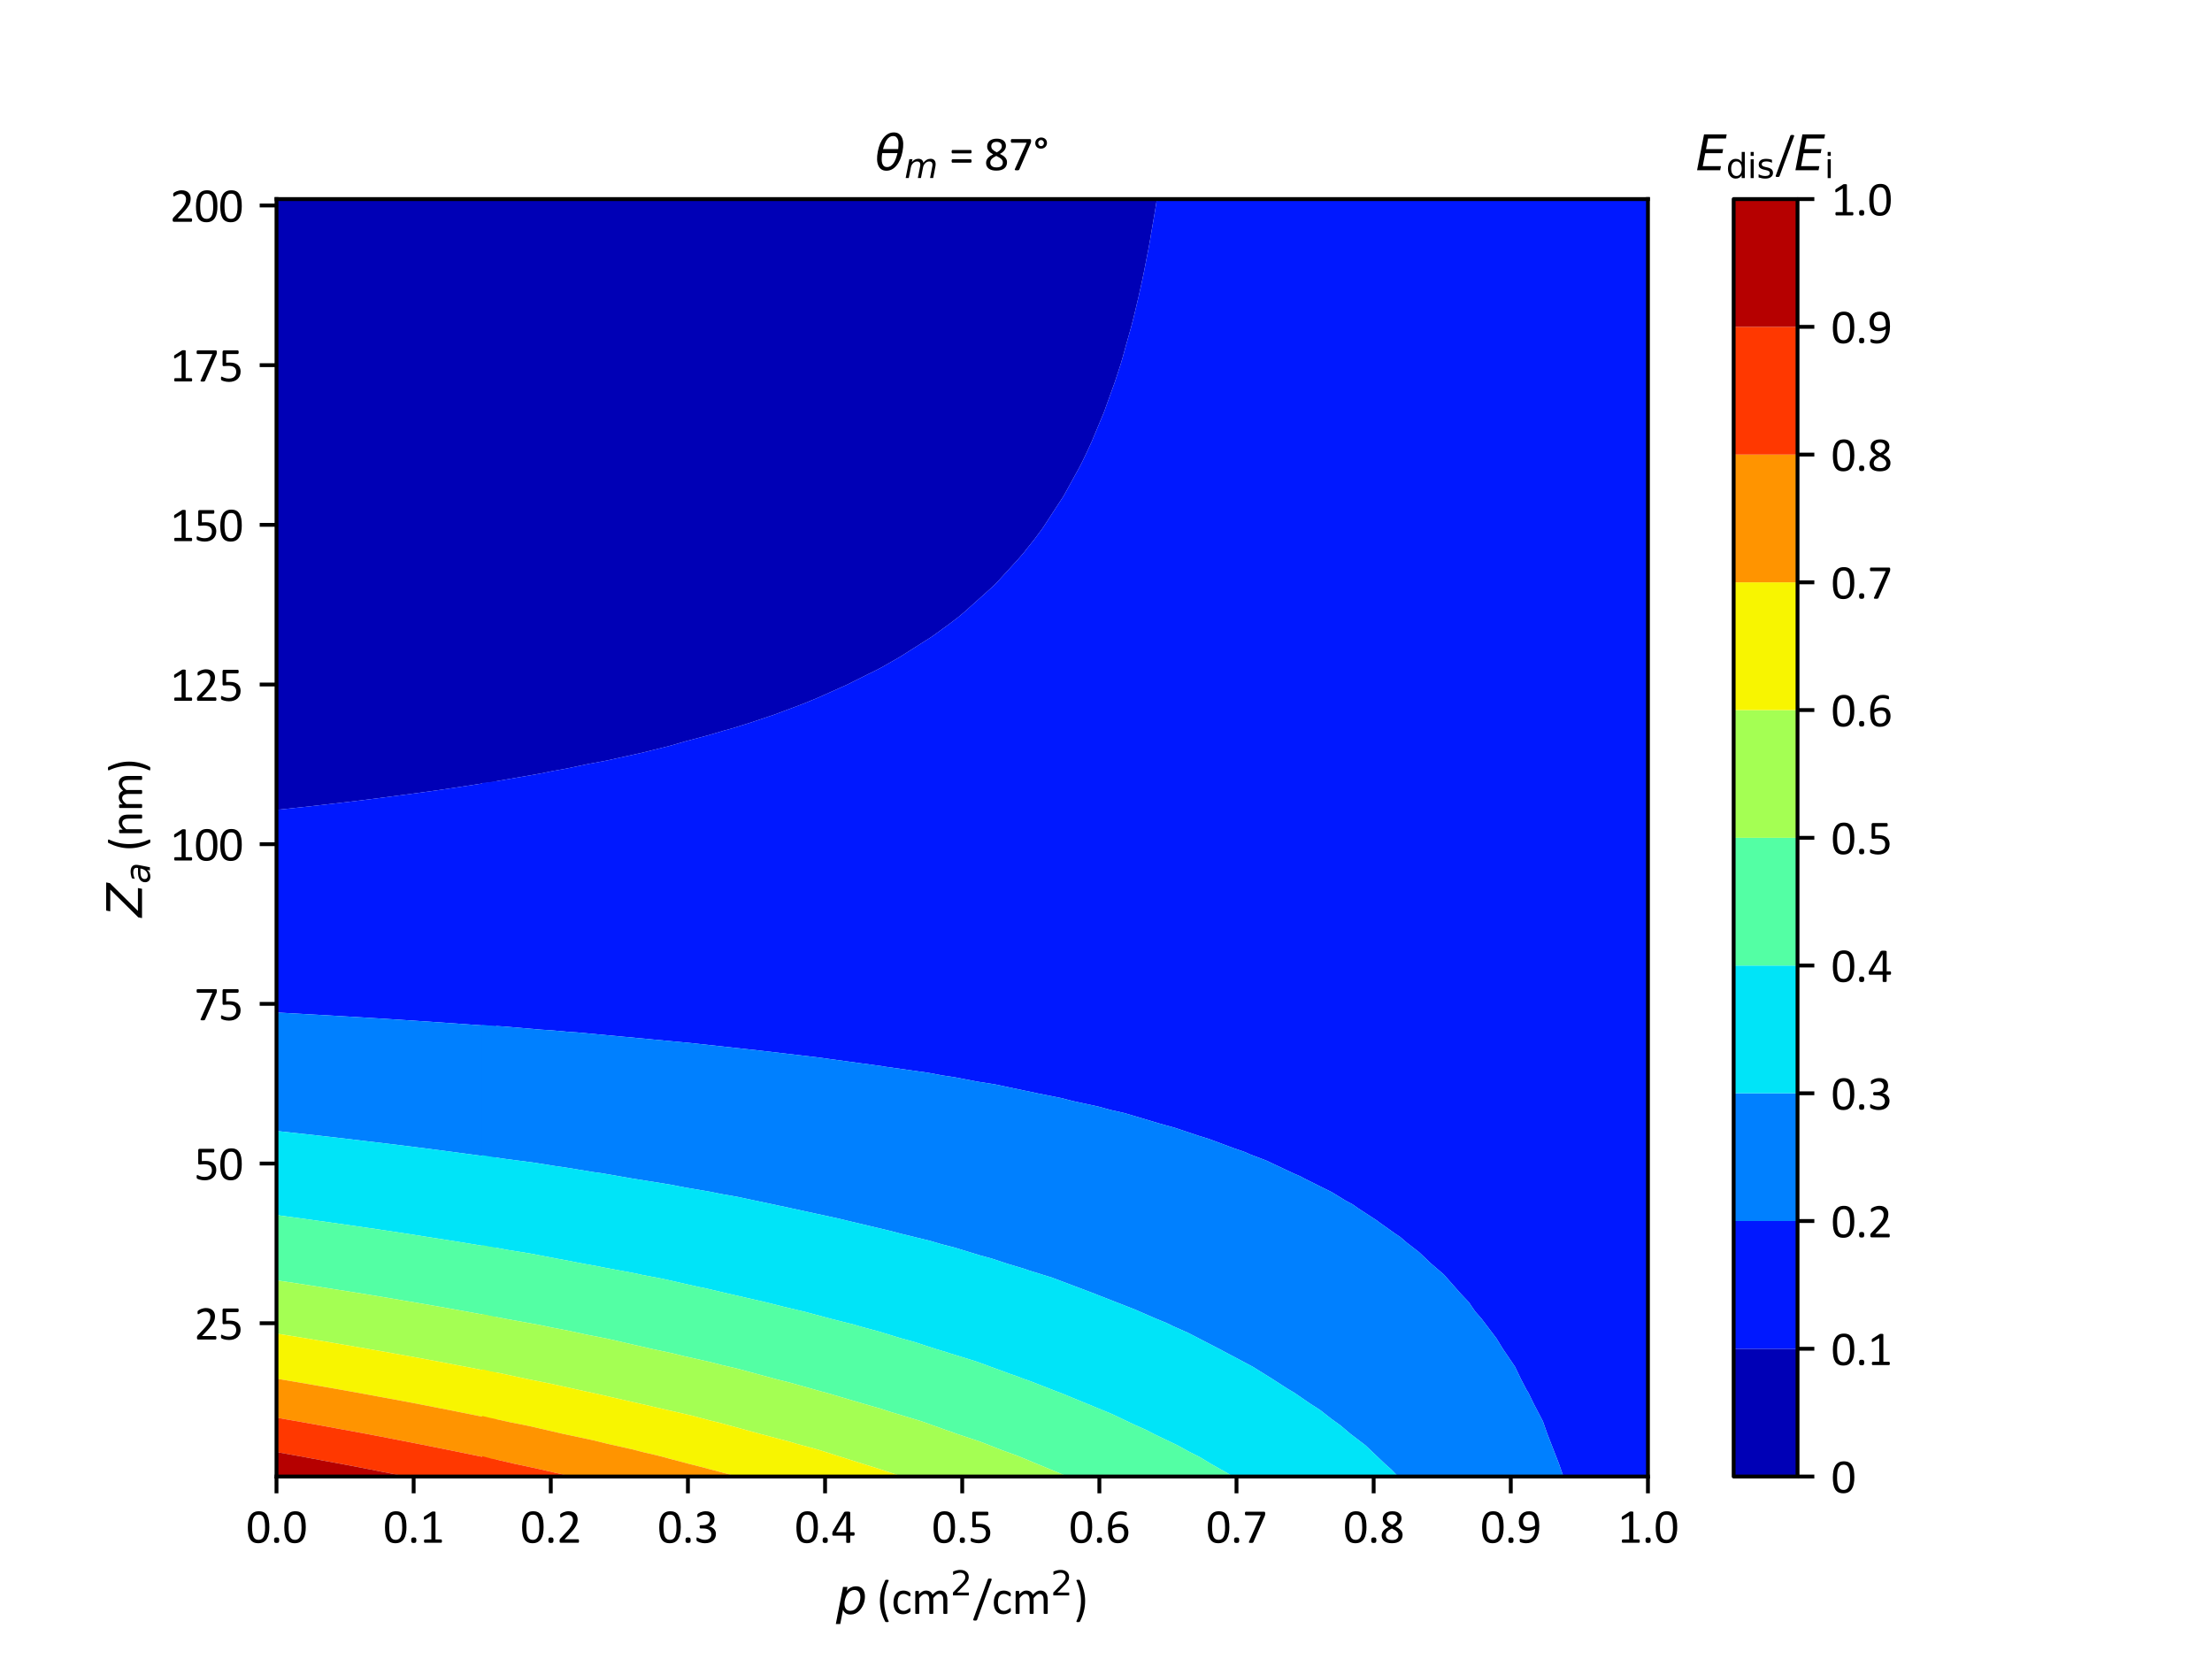 <?xml version="1.0" encoding="utf-8" standalone="no"?>
<!DOCTYPE svg PUBLIC "-//W3C//DTD SVG 1.1//EN"
  "http://www.w3.org/Graphics/SVG/1.1/DTD/svg11.dtd">
<svg xmlns:xlink="http://www.w3.org/1999/xlink" width="460.8pt" height="345.6pt" viewBox="0 0 460.8 345.6" xmlns="http://www.w3.org/2000/svg" version="1.1">
 <defs>
  <style type="text/css">*{stroke-linejoin: round; stroke-linecap: butt}</style>
 </defs>
 <g id="figure_1">
  <g id="patch_1">
   <path d="M 0 345.6 
L 460.8 345.6 
L 460.8 0 
L 0 0 
z
" style="fill: #ffffff"/>
  </g>
  <g id="axes_1">
   <g id="patch_2">
    <path d="M 57.6 307.584 
L 343.296 307.584 
L 343.296 41.472 
L 57.6 41.472 
z
" style="fill: #ffffff"/>
   </g>
   <g id="PathCollection_1">
    <path d="M 57.629 168.7 
L 57.996 168.678 
L 58.301 168.645 
L 59.826 168.485 
L 61.289 168.326 
L 61.756 168.276 
L 62.55 168.192 
L 65.194 167.901 
L 65.221 167.898 
L 65.267 167.894 
L 65.432 167.875 
L 67.762 167.612 
L 67.976 167.587 
L 68.708 167.501 
L 70.233 167.327 
L 70.677 167.274 
L 72.207 167.093 
L 72.694 167.037 
L 73.372 166.955 
L 73.826 166.901 
L 75.379 166.71 
L 75.506 166.693 
L 76.301 166.594 
L 76.513 166.566 
L 78.261 166.348 
L 78.628 166.299 
L 79.277 166.218 
L 79.749 166.154 
L 81.139 165.979 
L 81.752 165.896 
L 82.251 165.832 
L 82.99 165.732 
L 84.014 165.601 
L 84.878 165.483 
L 85.224 165.438 
L 86.235 165.299 
L 86.884 165.215 
L 88.006 165.059 
L 88.195 165.035 
L 89.486 164.855 
L 89.751 164.82 
L 91.136 164.626 
L 91.164 164.622 
L 91.684 164.549 
L 92.612 164.413 
L 92.746 164.392 
L 94.129 164.187 
L 94.27 164.165 
L 95.464 163.988 
L 96.019 163.9 
L 97.092 163.739 
L 97.408 163.689 
L 98.313 163.553 
L 99.297 163.395 
L 100.052 163.281 
L 100.548 163.201 
L 101.156 163.108 
L 102.582 162.876 
L 103.01 162.811 
L 103.34 162.742 
L 103.34 161.222 
L 103.34 157.896 
L 103.34 154.57 
L 103.34 151.243 
L 103.34 147.917 
L 103.34 144.59 
L 103.34 141.264 
L 103.34 137.938 
L 103.34 134.611 
L 103.34 131.285 
L 103.34 127.958 
L 103.34 124.632 
L 103.34 121.306 
L 103.34 117.979 
L 103.34 114.653 
L 103.34 111.326 
L 103.34 108 
L 103.34 104.674 
L 103.34 101.347 
L 103.34 98.021 
L 103.34 94.694 
L 103.34 91.368 
L 103.34 88.042 
L 103.34 84.715 
L 103.34 81.389 
L 103.34 78.062 
L 103.34 74.736 
L 103.34 71.41 
L 103.34 68.083 
L 103.34 64.757 
L 103.34 61.43 
L 103.34 58.104 
L 103.34 54.778 
L 103.34 51.451 
L 103.34 48.125 
L 103.34 44.798 
L 103.34 41.472 
L 101.816 41.472 
L 100.293 41.472 
L 98.769 41.472 
L 97.245 41.472 
L 95.721 41.472 
L 94.198 41.472 
L 92.674 41.472 
L 91.15 41.472 
L 89.627 41.472 
L 88.103 41.472 
L 86.579 41.472 
L 85.055 41.472 
L 83.532 41.472 
L 82.008 41.472 
L 80.484 41.472 
L 78.961 41.472 
L 77.437 41.472 
L 75.913 41.472 
L 74.389 41.472 
L 72.866 41.472 
L 71.342 41.472 
L 69.818 41.472 
L 68.295 41.472 
L 66.771 41.472 
L 65.247 41.472 
L 63.723 41.472 
L 62.2 41.472 
L 60.676 41.472 
L 59.152 41.472 
L 57.629 41.472 
L 57.629 44.798 
L 57.629 48.125 
L 57.629 51.451 
L 57.629 54.778 
L 57.629 58.104 
L 57.629 61.43 
L 57.629 64.757 
L 57.629 68.083 
L 57.629 71.41 
L 57.629 74.736 
L 57.629 78.062 
L 57.629 81.389 
L 57.629 84.715 
L 57.629 88.042 
L 57.629 91.368 
L 57.629 94.694 
L 57.629 98.021 
L 57.629 101.347 
L 57.629 104.674 
L 57.629 108 
L 57.629 111.326 
L 57.629 114.653 
L 57.629 117.979 
L 57.629 121.306 
L 57.629 124.632 
L 57.629 127.958 
L 57.629 131.285 
L 57.629 134.611 
L 57.629 137.938 
L 57.629 141.264 
L 57.629 144.59 
L 57.629 147.917 
L 57.629 151.243 
L 57.629 154.57 
L 57.629 157.896 
L 57.629 161.222 
L 57.629 164.549 
L 57.629 167.875 
" clip-path="url(#p349d8f6b3f)" style="fill: #0000b6"/>
   </g>
   <g id="PathCollection_2">
    <path d="M 103.34 162.742 
L 103.01 162.811 
L 102.582 162.876 
L 101.156 163.108 
L 100.548 163.201 
L 100.052 163.281 
L 99.297 163.395 
L 98.313 163.553 
L 97.408 163.689 
L 97.092 163.739 
L 96.019 163.9 
L 95.464 163.988 
L 94.27 164.165 
L 94.129 164.187 
L 92.746 164.392 
L 92.612 164.413 
L 91.684 164.549 
L 91.164 164.622 
L 91.136 164.626 
L 89.751 164.82 
L 89.486 164.855 
L 88.195 165.035 
L 88.006 165.059 
L 86.884 165.215 
L 86.235 165.299 
L 85.224 165.438 
L 84.878 165.483 
L 84.014 165.601 
L 82.99 165.732 
L 82.251 165.832 
L 81.752 165.896 
L 81.139 165.979 
L 79.749 166.154 
L 79.277 166.218 
L 78.628 166.299 
L 78.261 166.348 
L 76.513 166.566 
L 76.301 166.594 
L 75.506 166.693 
L 75.379 166.71 
L 73.826 166.901 
L 73.372 166.955 
L 72.694 167.037 
L 72.207 167.093 
L 70.677 167.274 
L 70.233 167.327 
L 68.708 167.501 
L 67.976 167.587 
L 67.762 167.612 
L 65.432 167.875 
L 65.267 167.894 
L 65.221 167.898 
L 65.194 167.901 
L 62.55 168.192 
L 61.756 168.276 
L 61.289 168.326 
L 59.826 168.485 
L 58.301 168.645 
L 57.996 168.678 
L 57.629 168.7 
L 57.629 171.202 
L 57.629 174.528 
L 57.629 177.854 
L 57.629 181.181 
L 57.629 184.507 
L 57.629 187.834 
L 57.629 191.16 
L 57.629 194.486 
L 57.629 197.813 
L 57.629 201.139 
L 57.629 204.466 
L 57.629 207.792 
L 57.629 210.919 
L 57.666 210.923 
L 59.1 211.003 
L 59.203 211.008 
L 60.671 211.091 
L 60.681 211.092 
L 61.151 211.118 
L 62.174 211.174 
L 62.227 211.178 
L 63.697 211.258 
L 63.751 211.262 
L 65.146 211.339 
L 65.354 211.352 
L 66.712 211.428 
L 66.831 211.435 
L 68.116 211.507 
L 68.483 211.531 
L 69.727 211.601 
L 69.912 211.613 
L 71.085 211.679 
L 71.615 211.714 
L 72.741 211.778 
L 72.994 211.794 
L 74.052 211.855 
L 74.748 211.901 
L 75.754 211.958 
L 76.077 211.98 
L 77.017 212.034 
L 77.883 212.092 
L 78.766 212.143 
L 79.16 212.17 
L 79.981 212.218 
L 81.02 212.288 
L 81.778 212.333 
L 82.244 212.364 
L 82.942 212.406 
L 84.159 212.489 
L 84.788 212.526 
L 85.33 212.563 
L 85.902 212.598 
L 87.301 212.694 
L 87.798 212.724 
L 88.416 212.767 
L 88.859 212.794 
L 90.445 212.905 
L 90.807 212.927 
L 91.503 212.976 
L 91.814 212.995 
L 93.591 213.121 
L 93.815 213.135 
L 94.591 213.19 
L 94.767 213.201 
L 96.74 213.343 
L 96.822 213.348 
L 97.68 213.41 
L 97.718 213.412 
L 98.52 213.471 
L 99.75 213.557 
L 100.071 213.581 
L 100.929 213.643 
L 102.573 213.761 
L 103.043 213.796 
L 103.34 213.805 
L 103.34 211.118 
L 103.34 207.792 
L 103.34 204.466 
L 103.34 201.139 
L 103.34 197.813 
L 103.34 194.486 
L 103.34 191.16 
L 103.34 187.834 
L 103.34 184.507 
L 103.34 181.181 
L 103.34 177.854 
L 103.34 174.528 
L 103.34 171.202 
L 103.34 167.875 
L 103.34 164.549 
" clip-path="url(#p349d8f6b3f)" style="fill: #0018ff"/>
   </g>
   <g id="PathCollection_3">
    <path d="M 103.34 213.805 
L 103.043 213.796 
L 102.573 213.761 
L 100.929 213.643 
L 100.071 213.581 
L 99.75 213.557 
L 98.52 213.471 
L 97.718 213.412 
L 97.68 213.41 
L 96.822 213.348 
L 96.74 213.343 
L 94.767 213.201 
L 94.591 213.19 
L 93.815 213.135 
L 93.591 213.121 
L 91.814 212.995 
L 91.503 212.976 
L 90.807 212.927 
L 90.445 212.905 
L 88.859 212.794 
L 88.416 212.767 
L 87.798 212.724 
L 87.301 212.694 
L 85.902 212.598 
L 85.33 212.563 
L 84.788 212.526 
L 84.159 212.489 
L 82.942 212.406 
L 82.244 212.364 
L 81.778 212.333 
L 81.02 212.288 
L 79.981 212.218 
L 79.16 212.17 
L 78.766 212.143 
L 77.883 212.092 
L 77.017 212.034 
L 76.077 211.98 
L 75.754 211.958 
L 74.748 211.901 
L 74.052 211.855 
L 72.994 211.794 
L 72.741 211.778 
L 71.615 211.714 
L 71.085 211.679 
L 69.912 211.613 
L 69.727 211.601 
L 68.483 211.531 
L 68.116 211.507 
L 66.831 211.435 
L 66.712 211.428 
L 65.354 211.352 
L 65.146 211.339 
L 63.751 211.262 
L 63.697 211.258 
L 62.227 211.178 
L 62.174 211.174 
L 61.151 211.118 
L 60.681 211.092 
L 60.671 211.091 
L 59.203 211.008 
L 59.1 211.003 
L 57.666 210.923 
L 57.629 210.919 
L 57.629 211.118 
L 57.629 214.445 
L 57.629 217.771 
L 57.629 221.098 
L 57.629 224.424 
L 57.629 227.75 
L 57.629 231.077 
L 57.629 234.403 
L 57.629 235.592 
L 58.023 235.65 
L 58.21 235.671 
L 60.008 235.861 
L 60.328 235.898 
L 61.01 235.97 
L 61.415 236.016 
L 62.911 236.176 
L 63.44 236.237 
L 63.995 236.296 
L 64.624 236.369 
L 65.812 236.497 
L 66.553 236.584 
L 66.979 236.63 
L 67.837 236.73 
L 68.709 236.825 
L 69.668 236.939 
L 69.962 236.971 
L 71.054 237.1 
L 71.603 237.161 
L 72.784 237.302 
L 72.944 237.319 
L 74.274 237.478 
L 74.493 237.503 
L 75.902 237.673 
L 75.923 237.675 
L 76.372 237.73 
L 77.383 237.847 
L 77.497 237.862 
L 78.904 238.027 
L 79.02 238.042 
L 80.274 238.189 
L 80.721 238.246 
L 81.884 238.384 
L 82.138 238.417 
L 83.161 238.539 
L 83.949 238.64 
L 84.862 238.75 
L 85.259 238.802 
L 86.045 238.896 
L 87.181 239.044 
L 87.838 239.124 
L 88.381 239.195 
L 88.925 239.262 
L 90.419 239.459 
L 90.813 239.507 
L 91.505 239.599 
L 91.801 239.636 
L 93.661 239.884 
L 93.786 239.9 
L 94.631 240.013 
L 94.673 240.018 
L 95.143 240.082 
L 96.589 240.272 
L 97.409 240.383 
L 98.131 240.48 
L 99.243 240.627 
L 101.608 240.953 
L 101.719 240.968 
L 101.888 240.991 
L 102.355 241.056 
L 103.282 241.183 
L 103.34 241.189 
L 103.34 241.056 
L 103.34 237.73 
L 103.34 234.403 
L 103.34 231.077 
L 103.34 227.75 
L 103.34 224.424 
L 103.34 221.098 
L 103.34 217.771 
L 103.34 214.445 
" clip-path="url(#p349d8f6b3f)" style="fill: #0080ff"/>
   </g>
   <g id="PathCollection_4">
    <path d="M 103.34 241.189 
L 103.282 241.183 
L 102.355 241.056 
L 101.888 240.991 
L 101.719 240.968 
L 101.608 240.953 
L 99.243 240.627 
L 98.131 240.48 
L 97.409 240.383 
L 96.589 240.272 
L 95.143 240.082 
L 94.673 240.018 
L 94.631 240.013 
L 93.786 239.9 
L 93.661 239.884 
L 91.801 239.636 
L 91.505 239.599 
L 90.813 239.507 
L 90.419 239.459 
L 88.925 239.262 
L 88.381 239.195 
L 87.838 239.124 
L 87.181 239.044 
L 86.045 238.896 
L 85.259 238.802 
L 84.862 238.75 
L 83.949 238.64 
L 83.161 238.539 
L 82.138 238.417 
L 81.884 238.384 
L 80.721 238.246 
L 80.274 238.189 
L 79.02 238.042 
L 78.904 238.027 
L 77.497 237.862 
L 77.383 237.847 
L 76.372 237.73 
L 75.923 237.675 
L 75.902 237.673 
L 74.493 237.503 
L 74.274 237.478 
L 72.944 237.319 
L 72.784 237.302 
L 71.603 237.161 
L 71.054 237.1 
L 69.962 236.971 
L 69.668 236.939 
L 68.709 236.825 
L 67.837 236.73 
L 66.979 236.63 
L 66.553 236.584 
L 65.812 236.497 
L 64.624 236.369 
L 63.995 236.296 
L 63.44 236.237 
L 62.911 236.176 
L 61.415 236.016 
L 61.01 235.97 
L 60.328 235.898 
L 60.008 235.861 
L 58.21 235.671 
L 58.023 235.65 
L 57.629 235.592 
L 57.629 237.73 
L 57.629 241.056 
L 57.629 244.382 
L 57.629 247.709 
L 57.629 251.035 
L 57.629 253.108 
L 58.036 253.181 
L 58.162 253.197 
L 59.546 253.387 
L 60.142 253.467 
L 60.787 253.553 
L 61.399 253.638 
L 62.792 253.826 
L 63.177 253.878 
L 64.993 254.132 
L 65.434 254.192 
L 66.637 254.362 
L 68.074 254.561 
L 68.598 254.636 
L 68.953 254.687 
L 70.709 254.934 
L 72.216 255.152 
L 72.663 255.215 
L 73.336 255.314 
L 73.487 255.336 
L 75.346 255.6 
L 75.522 255.627 
L 76.283 255.736 
L 76.562 255.779 
L 78.203 256.015 
L 78.656 256.084 
L 79.249 256.17 
L 79.83 256.26 
L 81.057 256.438 
L 81.793 256.553 
L 82.212 256.614 
L 83.103 256.753 
L 83.906 256.871 
L 84.931 257.032 
L 85.173 257.068 
L 86.383 257.259 
L 86.751 257.314 
L 88.072 257.524 
L 88.132 257.533 
L 89.105 257.688 
L 89.592 257.763 
L 89.666 257.775 
L 91.092 257.996 
L 91.212 258.015 
L 92.437 258.206 
L 92.95 258.29 
L 94.051 258.463 
L 94.354 258.513 
L 95.277 258.658 
L 96.24 258.82 
L 97.007 258.941 
L 97.499 259.024 
L 98.112 259.122 
L 99.536 259.363 
L 99.962 259.431 
L 100.645 259.548 
L 100.942 259.596 
L 102.839 259.922 
L 102.914 259.934 
L 103.34 259.989 
L 103.34 257.688 
L 103.34 254.362 
L 103.34 251.035 
L 103.34 247.709 
L 103.34 244.382 
" clip-path="url(#p349d8f6b3f)" style="fill: #00e4f8"/>
   </g>
   <g id="PathCollection_5">
    <path d="M 103.34 259.989 
L 102.914 259.934 
L 102.839 259.922 
L 100.942 259.596 
L 100.645 259.548 
L 99.962 259.431 
L 99.536 259.363 
L 98.112 259.122 
L 97.499 259.024 
L 97.007 258.941 
L 96.24 258.82 
L 95.277 258.658 
L 94.354 258.513 
L 94.051 258.463 
L 92.95 258.29 
L 92.437 258.206 
L 91.212 258.015 
L 91.092 257.996 
L 89.666 257.775 
L 89.592 257.763 
L 89.105 257.688 
L 88.132 257.533 
L 88.072 257.524 
L 86.751 257.314 
L 86.383 257.259 
L 85.173 257.068 
L 84.931 257.032 
L 83.906 256.871 
L 83.103 256.753 
L 82.212 256.614 
L 81.793 256.553 
L 81.057 256.438 
L 79.83 256.26 
L 79.249 256.17 
L 78.656 256.084 
L 78.203 256.015 
L 76.562 255.779 
L 76.283 255.736 
L 75.522 255.627 
L 75.346 255.6 
L 73.487 255.336 
L 73.336 255.314 
L 72.663 255.215 
L 72.216 255.152 
L 70.709 254.934 
L 68.953 254.687 
L 68.598 254.636 
L 68.074 254.561 
L 66.637 254.362 
L 65.434 254.192 
L 64.993 254.132 
L 63.177 253.878 
L 62.792 253.826 
L 61.399 253.638 
L 60.787 253.553 
L 60.142 253.467 
L 59.546 253.387 
L 58.162 253.197 
L 58.036 253.181 
L 57.629 253.108 
L 57.629 254.362 
L 57.629 257.688 
L 57.629 261.014 
L 57.629 264.341 
L 57.629 266.698 
L 58.037 266.777 
L 58.194 266.801 
L 59.839 267.046 
L 61.44 267.291 
L 61.853 267.354 
L 62.447 267.443 
L 62.604 267.467 
L 63.892 267.667 
L 65.051 267.845 
L 65.526 267.919 
L 65.864 267.972 
L 67.652 268.249 
L 69.212 268.496 
L 70.125 268.641 
L 70.261 268.663 
L 70.275 268.665 
L 72.266 268.976 
L 72.49 269.013 
L 73.22 269.128 
L 73.561 269.184 
L 75.106 269.429 
L 75.633 269.517 
L 76.177 269.603 
L 76.852 269.717 
L 77.942 269.891 
L 78.778 270.032 
L 79.132 270.089 
L 80.149 270.262 
L 80.773 270.363 
L 81.926 270.56 
L 82.085 270.586 
L 83.453 270.822 
L 83.6 270.846 
L 84.454 270.994 
L 85.037 271.091 
L 85.075 271.098 
L 86.428 271.324 
L 86.757 271.382 
L 87.99 271.59 
L 88.224 271.632 
L 89.254 271.807 
L 90.066 271.952 
L 90.94 272.101 
L 91.375 272.18 
L 92.076 272.3 
L 93.381 272.537 
L 93.888 272.625 
L 94.529 272.742 
L 94.892 272.805 
L 96.703 273.138 
L 96.834 273.16 
L 97.686 273.318 
L 97.703 273.321 
L 97.836 273.346 
L 99.511 273.649 
L 101.03 273.931 
L 101.477 274.013 
L 102.041 274.117 
L 103.121 274.32 
L 103.323 274.357 
L 103.34 274.36 
L 103.34 274.32 
L 103.34 270.994 
L 103.34 267.667 
L 103.34 264.341 
L 103.34 261.014 
" clip-path="url(#p349d8f6b3f)" style="fill: #53ffa4"/>
   </g>
   <g id="PathCollection_6">
    <path d="M 103.34 274.36 
L 103.323 274.357 
L 103.121 274.32 
L 102.041 274.117 
L 101.477 274.013 
L 101.03 273.931 
L 99.511 273.649 
L 97.836 273.346 
L 97.703 273.321 
L 97.686 273.318 
L 96.834 273.16 
L 96.703 273.138 
L 94.892 272.805 
L 94.529 272.742 
L 93.888 272.625 
L 93.381 272.537 
L 92.076 272.3 
L 91.375 272.18 
L 90.94 272.101 
L 90.066 271.952 
L 89.254 271.807 
L 88.224 271.632 
L 87.99 271.59 
L 86.757 271.382 
L 86.428 271.324 
L 85.075 271.098 
L 85.037 271.091 
L 84.454 270.994 
L 83.6 270.846 
L 83.453 270.822 
L 82.085 270.586 
L 81.926 270.56 
L 80.773 270.363 
L 80.149 270.262 
L 79.132 270.089 
L 78.778 270.032 
L 77.942 269.891 
L 76.852 269.717 
L 76.177 269.603 
L 75.633 269.517 
L 75.106 269.429 
L 73.561 269.184 
L 73.22 269.128 
L 72.49 269.013 
L 72.266 268.976 
L 70.275 268.665 
L 70.261 268.663 
L 70.125 268.641 
L 69.212 268.496 
L 67.652 268.249 
L 65.864 267.972 
L 65.526 267.919 
L 65.051 267.845 
L 63.892 267.667 
L 62.604 267.467 
L 62.447 267.443 
L 61.853 267.354 
L 61.44 267.291 
L 59.839 267.046 
L 58.194 266.801 
L 58.037 266.777 
L 57.629 266.698 
L 57.629 267.667 
L 57.629 270.994 
L 57.629 274.32 
L 57.629 277.646 
L 57.629 277.813 
L 57.661 277.82 
L 58.978 278.027 
L 59.355 278.089 
L 60.556 278.28 
L 60.804 278.321 
L 61.817 278.482 
L 62.646 278.621 
L 63.512 278.76 
L 63.949 278.834 
L 64.651 278.947 
L 65.943 279.166 
L 66.466 279.251 
L 67.096 279.358 
L 67.482 279.421 
L 69.246 279.724 
L 69.419 279.752 
L 70.245 279.895 
L 70.307 279.905 
L 70.845 279.999 
L 72.172 280.223 
L 72.684 280.309 
L 73.887 280.518 
L 74.732 280.663 
L 74.944 280.699 
L 76.503 280.973 
L 77.196 281.092 
L 77.287 281.108 
L 77.66 281.174 
L 77.948 281.226 
L 79.839 281.556 
L 81.449 281.845 
L 81.684 281.887 
L 82.017 281.947 
L 82.44 282.021 
L 82.493 282.031 
L 84.415 282.371 
L 84.7 282.424 
L 85.388 282.546 
L 85.812 282.625 
L 87.23 282.879 
L 87.856 282.997 
L 88.334 283.083 
L 89.139 283.235 
L 90.039 283.398 
L 91.015 283.584 
L 91.277 283.632 
L 92.473 283.861 
L 92.844 283.929 
L 94.176 284.186 
L 94.218 284.194 
L 94.761 284.299 
L 95.646 284.464 
L 95.812 284.497 
L 97.159 284.751 
L 97.337 284.786 
L 98.45 284.996 
L 99.152 285.136 
L 100.099 285.317 
L 100.501 285.397 
L 101.248 285.54 
L 102.5 285.793 
L 103.037 285.896 
L 103.34 285.945 
L 103.34 284.299 
L 103.34 280.973 
L 103.34 277.646 
" clip-path="url(#p349d8f6b3f)" style="fill: #a4ff53"/>
   </g>
   <g id="PathCollection_7">
    <path d="M 103.34 285.945 
L 103.037 285.896 
L 102.5 285.793 
L 101.248 285.54 
L 100.501 285.397 
L 100.099 285.317 
L 99.152 285.136 
L 98.45 284.996 
L 97.337 284.786 
L 97.159 284.751 
L 95.812 284.497 
L 95.646 284.464 
L 94.761 284.299 
L 94.218 284.194 
L 94.176 284.186 
L 92.844 283.929 
L 92.473 283.861 
L 91.277 283.632 
L 91.015 283.584 
L 90.039 283.398 
L 89.139 283.235 
L 88.334 283.083 
L 87.856 282.997 
L 87.23 282.879 
L 85.812 282.625 
L 85.388 282.546 
L 84.7 282.424 
L 84.415 282.371 
L 82.493 282.031 
L 82.44 282.021 
L 82.017 281.947 
L 81.684 281.887 
L 81.449 281.845 
L 79.839 281.556 
L 77.948 281.226 
L 77.66 281.174 
L 77.287 281.108 
L 77.196 281.092 
L 76.503 280.973 
L 74.944 280.699 
L 74.732 280.663 
L 73.887 280.518 
L 72.684 280.309 
L 72.172 280.223 
L 70.845 279.999 
L 70.307 279.905 
L 70.245 279.895 
L 69.419 279.752 
L 69.246 279.724 
L 67.482 279.421 
L 67.096 279.358 
L 66.466 279.251 
L 65.943 279.166 
L 64.651 278.947 
L 63.949 278.834 
L 63.512 278.76 
L 62.646 278.621 
L 61.817 278.482 
L 60.804 278.321 
L 60.556 278.28 
L 59.355 278.089 
L 58.978 278.027 
L 57.661 277.82 
L 57.629 277.813 
L 57.629 280.973 
L 57.629 284.299 
L 57.629 287.193 
L 57.809 287.231 
L 58.926 287.421 
L 59.308 287.485 
L 59.405 287.501 
L 60.133 287.626 
L 61.675 287.885 
L 61.875 287.92 
L 62.679 288.059 
L 63.938 288.273 
L 64.435 288.36 
L 65.808 288.6 
L 66.287 288.681 
L 66.342 288.691 
L 67.173 288.833 
L 67.338 288.863 
L 69.112 289.168 
L 69.493 289.237 
L 70.123 289.346 
L 70.65 289.442 
L 71.931 289.665 
L 72.646 289.796 
L 73.071 289.87 
L 73.97 290.036 
L 74.747 290.172 
L 75.802 290.368 
L 76.017 290.406 
L 77.296 290.644 
L 77.557 290.69 
L 78.952 290.952 
L 78.96 290.954 
L 78.961 290.954 
L 80.367 291.208 
L 80.624 291.257 
L 81.906 291.491 
L 82.118 291.532 
L 83.177 291.726 
L 83.955 291.876 
L 84.849 292.041 
L 85.278 292.124 
L 85.982 292.255 
L 87.293 292.511 
L 87.789 292.604 
L 88.44 292.732 
L 88.782 292.796 
L 90.639 293.163 
L 90.728 293.179 
L 91.355 293.304 
L 91.529 293.338 
L 91.663 293.364 
L 93.327 293.688 
L 93.715 293.763 
L 95.56 294.133 
L 95.825 294.185 
L 96.289 294.278 
L 98.321 294.683 
L 99.478 294.92 
L 100.218 295.069 
L 100.807 295.191 
L 101.108 295.253 
L 102.743 295.582 
L 102.965 295.629 
L 103.34 295.69 
L 103.34 294.278 
L 103.34 290.952 
L 103.34 287.626 
" clip-path="url(#p349d8f6b3f)" style="fill: #f8f500"/>
   </g>
   <g id="PathCollection_8">
    <path d="M 103.34 295.69 
L 102.965 295.629 
L 102.743 295.582 
L 101.108 295.253 
L 100.807 295.191 
L 100.218 295.069 
L 99.478 294.92 
L 98.321 294.683 
L 96.289 294.278 
L 95.825 294.185 
L 95.56 294.133 
L 93.715 293.763 
L 93.327 293.688 
L 91.663 293.364 
L 91.529 293.338 
L 91.355 293.304 
L 90.728 293.179 
L 90.639 293.163 
L 88.782 292.796 
L 88.44 292.732 
L 87.789 292.604 
L 87.293 292.511 
L 85.982 292.255 
L 85.278 292.124 
L 84.849 292.041 
L 83.955 291.876 
L 83.177 291.726 
L 82.118 291.532 
L 81.906 291.491 
L 80.624 291.257 
L 80.367 291.208 
L 78.961 290.954 
L 78.96 290.954 
L 78.952 290.952 
L 77.557 290.69 
L 77.296 290.644 
L 76.017 290.406 
L 75.802 290.368 
L 74.747 290.172 
L 73.97 290.036 
L 73.071 289.87 
L 72.646 289.796 
L 71.931 289.665 
L 70.65 289.442 
L 70.123 289.346 
L 69.493 289.237 
L 69.112 289.168 
L 67.338 288.863 
L 67.173 288.833 
L 66.342 288.691 
L 66.287 288.681 
L 65.808 288.6 
L 64.435 288.36 
L 63.938 288.273 
L 62.679 288.059 
L 61.875 287.92 
L 61.675 287.885 
L 60.133 287.626 
L 59.405 287.501 
L 59.308 287.485 
L 58.926 287.421 
L 57.809 287.231 
L 57.629 287.193 
L 57.629 287.626 
L 57.629 290.952 
L 57.629 294.278 
L 57.629 295.314 
L 58.046 295.403 
L 58.152 295.422 
L 60.007 295.739 
L 60.333 295.798 
L 60.997 295.912 
L 61.463 295.996 
L 62.829 296.232 
L 63.486 296.352 
L 63.946 296.432 
L 64.779 296.584 
L 65.646 296.735 
L 66.641 296.918 
L 66.893 296.962 
L 68.103 297.186 
L 68.458 297.248 
L 69.798 297.498 
L 69.837 297.505 
L 70.375 297.605 
L 71.268 297.765 
L 71.429 297.796 
L 72.783 298.041 
L 72.955 298.073 
L 74.081 298.278 
L 74.757 298.407 
L 75.727 298.584 
L 76.113 298.658 
L 76.889 298.801 
L 78.091 299.033 
L 78.669 299.14 
L 79.274 299.258 
L 79.692 299.335 
L 81.433 299.675 
L 81.609 299.708 
L 82.438 299.871 
L 82.489 299.881 
L 82.873 299.957 
L 84.304 300.232 
L 84.765 300.321 
L 86.223 300.609 
L 86.809 300.723 
L 87.852 300.931 
L 89.309 301.218 
L 90.126 301.383 
L 91.293 301.614 
L 91.803 301.718 
L 92.72 301.905 
L 93.665 302.093 
L 93.792 302.119 
L 94.574 302.276 
L 94.839 302.331 
L 96.455 302.656 
L 96.961 302.763 
L 97.508 302.873 
L 98.202 303.021 
L 99.239 303.231 
L 100.134 303.423 
L 100.439 303.485 
L 101.574 303.729 
L 102.016 303.82 
L 103.31 304.101 
L 103.34 304.106 
L 103.34 300.931 
L 103.34 297.605 
" clip-path="url(#p349d8f6b3f)" style="fill: #ff9400"/>
   </g>
   <g id="PathCollection_9">
    <path d="M 103.34 304.106 
L 103.31 304.101 
L 102.016 303.82 
L 101.574 303.729 
L 100.439 303.485 
L 100.134 303.423 
L 99.239 303.231 
L 98.202 303.021 
L 97.508 302.873 
L 96.961 302.763 
L 96.455 302.656 
L 94.839 302.331 
L 94.574 302.276 
L 93.792 302.119 
L 93.665 302.093 
L 92.72 301.905 
L 91.803 301.718 
L 91.293 301.614 
L 90.126 301.383 
L 89.309 301.218 
L 87.852 300.931 
L 86.809 300.723 
L 86.223 300.609 
L 84.765 300.321 
L 84.304 300.232 
L 82.873 299.957 
L 82.489 299.881 
L 82.438 299.871 
L 81.609 299.708 
L 81.433 299.675 
L 79.692 299.335 
L 79.274 299.258 
L 78.669 299.14 
L 78.091 299.033 
L 76.889 298.801 
L 76.113 298.658 
L 75.727 298.584 
L 74.757 298.407 
L 74.081 298.278 
L 72.955 298.073 
L 72.783 298.041 
L 71.429 297.796 
L 71.268 297.765 
L 70.375 297.605 
L 69.837 297.505 
L 69.798 297.498 
L 68.458 297.248 
L 68.103 297.186 
L 66.893 296.962 
L 66.641 296.918 
L 65.646 296.735 
L 64.779 296.584 
L 63.946 296.432 
L 63.486 296.352 
L 62.829 296.232 
L 61.463 295.996 
L 60.997 295.912 
L 60.333 295.798 
L 60.007 295.739 
L 58.152 295.422 
L 58.046 295.403 
L 57.629 295.314 
L 57.629 297.605 
L 57.629 300.931 
L 57.629 302.482 
L 57.952 302.552 
L 58.409 302.636 
L 59.785 302.877 
L 60.437 302.997 
L 60.9 303.078 
L 61.73 303.231 
L 62.599 303.385 
L 63.593 303.57 
L 63.845 303.615 
L 65.056 303.841 
L 65.409 303.904 
L 66.752 304.157 
L 66.789 304.163 
L 67.288 304.258 
L 68.217 304.426 
L 68.387 304.459 
L 69.733 304.705 
L 69.91 304.739 
L 71.028 304.944 
L 71.717 305.077 
L 72.677 305.255 
L 73.069 305.331 
L 73.833 305.473 
L 75.055 305.711 
L 75.617 305.816 
L 76.232 305.937 
L 76.633 306.012 
L 78.4 306.361 
L 78.556 306.39 
L 79.397 306.557 
L 79.428 306.563 
L 79.66 306.61 
L 81.225 306.914 
L 81.749 307.018 
L 82.225 307.111 
L 83.23 307.311 
L 83.725 307.409 
L 84.597 307.584 
L 85.055 307.584 
L 86.579 307.584 
L 88.103 307.584 
L 89.627 307.584 
L 91.15 307.584 
L 92.674 307.584 
L 94.198 307.584 
L 95.721 307.584 
L 97.245 307.584 
L 98.769 307.584 
L 100.293 307.584 
L 101.816 307.584 
L 103.34 307.584 
L 103.34 304.258 
" clip-path="url(#p349d8f6b3f)" style="fill: #ff3800"/>
   </g>
   <g id="PathCollection_10">
    <path d="M 84.597 307.584 
L 83.725 307.409 
L 83.23 307.311 
L 82.225 307.111 
L 81.749 307.018 
L 81.225 306.914 
L 79.66 306.61 
L 79.428 306.563 
L 79.397 306.557 
L 78.556 306.39 
L 78.4 306.361 
L 76.633 306.012 
L 76.232 305.937 
L 75.617 305.816 
L 75.055 305.711 
L 73.833 305.473 
L 73.069 305.331 
L 72.677 305.255 
L 71.717 305.077 
L 71.028 304.944 
L 69.91 304.739 
L 69.733 304.705 
L 68.387 304.459 
L 68.217 304.426 
L 67.288 304.258 
L 66.789 304.163 
L 66.752 304.157 
L 65.409 303.904 
L 65.056 303.841 
L 63.845 303.615 
L 63.593 303.57 
L 62.599 303.385 
L 61.73 303.231 
L 60.9 303.078 
L 60.437 302.997 
L 59.785 302.877 
L 58.409 302.636 
L 57.952 302.552 
L 57.629 302.482 
L 57.629 304.258 
L 57.629 307.584 
L 59.152 307.584 
L 60.676 307.584 
L 62.2 307.584 
L 63.723 307.584 
L 65.247 307.584 
L 66.771 307.584 
L 68.295 307.584 
L 69.818 307.584 
L 71.342 307.584 
L 72.866 307.584 
L 74.389 307.584 
L 75.913 307.584 
L 77.437 307.584 
L 78.961 307.584 
L 80.484 307.584 
L 82.008 307.584 
L 83.532 307.584 
" clip-path="url(#p349d8f6b3f)" style="fill: #b60000"/>
   </g>
   <g id="PathCollection_11">
    <path d="M 100.454 163.098 
L 102.747 162.853 
L 103.071 162.79 
L 112.533 161.153 
L 115.2 160.607 
L 117.905 160.122 
L 122.589 159.143 
L 126.265 158.46 
L 132.74 157.034 
L 132.914 157 
L 133.858 156.787 
L 139.616 155.349 
L 143.175 154.325 
L 147.645 153.143 
L 150.752 152.212 
L 152.508 151.736 
L 156.412 150.515 
L 160.104 149.272 
L 161.154 148.919 
L 163.851 147.917 
L 167.603 146.501 
L 168.951 145.94 
L 170.444 145.319 
L 176.542 142.592 
L 180.884 140.416 
L 181.763 140.003 
L 183.618 139.046 
L 187.48 136.837 
L 193.89 132.774 
L 194.421 132.412 
L 197.501 130.176 
L 199.521 128.645 
L 200.505 127.824 
L 200.8 127.578 
L 206.635 122.345 
L 207.692 121.306 
L 212.004 116.605 
L 213.361 115.033 
L 213.809 114.438 
L 215.419 112.435 
L 217.047 110.244 
L 217.331 109.837 
L 220.248 105.348 
L 221.422 103.565 
L 221.601 103.264 
L 224.891 97.292 
L 225.402 96.295 
L 226.175 94.694 
L 227.317 92.224 
L 227.379 92.096 
L 227.451 91.934 
L 229.73 86.459 
L 229.982 85.855 
L 229.994 85.824 
L 230.481 84.472 
L 232.254 79.552 
L 232.261 79.532 
L 233.101 76.954 
L 233.471 75.813 
L 233.716 74.98 
L 233.899 74.356 
L 234.565 71.918 
L 235.652 68.083 
L 236.18 66.018 
L 237.185 61.811 
L 237.728 59.366 
L 237.744 59.292 
L 237.764 59.213 
L 237.78 59.142 
L 237.791 59.089 
L 238.312 56.615 
L 239.28 51.674 
L 239.524 50.342 
L 239.846 48.39 
L 240.593 44.07 
L 240.81 42.718 
L 240.998 41.472 
L 238.065 41.472 
L 229.97 41.472 
L 221.875 41.472 
L 213.78 41.472 
L 205.686 41.472 
L 197.591 41.472 
L 189.496 41.472 
L 181.402 41.472 
L 173.307 41.472 
L 165.212 41.472 
L 157.117 41.472 
L 149.023 41.472 
L 140.928 41.472 
L 132.833 41.472 
L 124.739 41.472 
L 116.644 41.472 
L 108.549 41.472 
L 100.454 41.472 
L 100.454 50.342 
L 100.454 59.213 
L 100.454 68.083 
L 100.454 76.954 
L 100.454 85.824 
L 100.454 94.694 
L 100.454 103.565 
L 100.454 112.435 
L 100.454 121.306 
L 100.454 130.176 
L 100.454 139.046 
L 100.454 147.917 
L 100.454 156.787 
" clip-path="url(#p349d8f6b3f)" style="fill: #0000b6"/>
   </g>
   <g id="PathCollection_12">
    <path d="M 240.998 41.472 
L 240.81 42.718 
L 240.593 44.07 
L 239.846 48.39 
L 239.524 50.342 
L 239.28 51.674 
L 238.312 56.615 
L 237.791 59.089 
L 237.78 59.142 
L 237.764 59.213 
L 237.744 59.292 
L 237.728 59.366 
L 237.185 61.811 
L 236.18 66.018 
L 235.652 68.083 
L 234.565 71.918 
L 233.899 74.356 
L 233.716 74.98 
L 233.471 75.813 
L 233.101 76.954 
L 232.261 79.532 
L 232.254 79.552 
L 230.481 84.472 
L 229.994 85.824 
L 229.982 85.855 
L 229.73 86.459 
L 227.451 91.934 
L 227.379 92.096 
L 227.317 92.224 
L 226.175 94.694 
L 225.402 96.295 
L 224.891 97.292 
L 221.601 103.264 
L 221.422 103.565 
L 220.248 105.348 
L 217.331 109.837 
L 217.047 110.244 
L 215.419 112.435 
L 213.809 114.438 
L 213.361 115.033 
L 212.004 116.605 
L 207.692 121.306 
L 206.635 122.345 
L 200.8 127.578 
L 200.505 127.824 
L 199.521 128.645 
L 197.501 130.176 
L 194.421 132.412 
L 193.89 132.774 
L 187.48 136.837 
L 183.618 139.046 
L 181.763 140.003 
L 180.884 140.416 
L 176.542 142.592 
L 170.444 145.319 
L 168.951 145.94 
L 167.603 146.501 
L 163.851 147.917 
L 161.154 148.919 
L 160.104 149.272 
L 156.412 150.515 
L 152.508 151.736 
L 150.752 152.212 
L 147.645 153.143 
L 143.175 154.325 
L 139.616 155.349 
L 133.858 156.787 
L 132.914 157 
L 132.74 157.034 
L 126.265 158.46 
L 122.589 159.143 
L 117.905 160.122 
L 115.2 160.607 
L 112.533 161.153 
L 103.071 162.79 
L 102.747 162.853 
L 100.454 163.098 
L 100.454 165.658 
L 100.454 174.528 
L 100.454 183.398 
L 100.454 192.269 
L 100.454 201.139 
L 100.454 210.01 
L 100.454 213.454 
L 101.829 213.645 
L 105.058 213.835 
L 112.641 214.494 
L 114.896 214.633 
L 118.515 214.959 
L 120.13 215.06 
L 130.206 216.001 
L 130.56 216.024 
L 133.219 216.282 
L 134.69 216.41 
L 135.721 216.516 
L 144.353 217.326 
L 156.004 218.604 
L 156.654 218.67 
L 157.411 218.747 
L 158.524 218.88 
L 170.265 220.261 
L 178.976 221.453 
L 179.157 221.478 
L 183.551 222.065 
L 184.452 222.222 
L 193.394 223.48 
L 196.175 224.004 
L 198.857 224.402 
L 203.445 225.294 
L 207.365 225.91 
L 213.582 227.226 
L 213.955 227.288 
L 216.064 227.75 
L 220.986 228.725 
L 223.314 229.328 
L 228.913 230.545 
L 231.274 231.2 
L 234.292 231.885 
L 241.449 234.023 
L 242.9 234.426 
L 244.79 234.951 
L 249.76 236.621 
L 251.771 237.237 
L 252.389 237.467 
L 257.1 239.219 
L 259.288 239.975 
L 260.461 240.496 
L 263.763 241.751 
L 269.498 244.455 
L 270.863 245.031 
L 271.696 245.491 
L 277.455 248.358 
L 280.275 250.086 
L 281.729 250.865 
L 283.012 251.764 
L 286.85 254.263 
L 286.899 254.296 
L 286.976 254.362 
L 287.125 254.484 
L 287.515 254.762 
L 290.593 256.96 
L 291.692 257.689 
L 293.087 258.89 
L 295.626 260.856 
L 298.127 263.232 
L 300.762 265.489 
L 304.306 269.504 
L 305.583 270.849 
L 306.019 271.309 
L 306.545 272.102 
L 307.318 273.218 
L 308.623 274.7 
L 311.736 278.806 
L 313.063 280.973 
L 315.601 284.71 
L 316.821 287.245 
L 317.906 289.341 
L 318.041 289.602 
L 318.21 289.843 
L 318.389 290.126 
L 319.512 292.441 
L 321.413 296.083 
L 322.338 298.714 
L 324.758 304.926 
L 324.777 304.986 
L 324.799 305.055 
L 325.689 307.584 
L 327.107 307.584 
L 335.201 307.584 
L 343.296 307.584 
L 343.296 298.714 
L 343.296 289.843 
L 343.296 280.973 
L 343.296 272.102 
L 343.296 263.232 
L 343.296 254.362 
L 343.296 245.491 
L 343.296 236.621 
L 343.296 227.75 
L 343.296 218.88 
L 343.296 210.01 
L 343.296 201.139 
L 343.296 192.269 
L 343.296 183.398 
L 343.296 174.528 
L 343.296 165.658 
L 343.296 156.787 
L 343.296 147.917 
L 343.296 139.046 
L 343.296 130.176 
L 343.296 121.306 
L 343.296 112.435 
L 343.296 103.565 
L 343.296 94.694 
L 343.296 85.824 
L 343.296 76.954 
L 343.296 68.083 
L 343.296 59.213 
L 343.296 50.342 
L 343.296 41.472 
L 335.201 41.472 
L 327.107 41.472 
L 319.012 41.472 
L 310.917 41.472 
L 302.822 41.472 
L 294.728 41.472 
L 286.633 41.472 
L 278.538 41.472 
L 270.444 41.472 
L 262.349 41.472 
L 254.254 41.472 
L 246.159 41.472 
" clip-path="url(#p349d8f6b3f)" style="fill: #0018ff"/>
   </g>
   <g id="PathCollection_13">
    <path d="M 325.689 307.584 
L 324.799 305.055 
L 324.777 304.986 
L 324.758 304.926 
L 322.338 298.714 
L 321.413 296.083 
L 319.512 292.441 
L 318.389 290.126 
L 318.21 289.843 
L 318.041 289.602 
L 317.906 289.341 
L 316.821 287.245 
L 315.601 284.71 
L 313.063 280.973 
L 311.736 278.806 
L 308.623 274.7 
L 307.318 273.218 
L 306.545 272.102 
L 306.019 271.309 
L 305.583 270.849 
L 304.306 269.504 
L 300.762 265.489 
L 298.127 263.232 
L 295.626 260.856 
L 293.087 258.89 
L 291.692 257.689 
L 290.593 256.96 
L 287.515 254.762 
L 287.125 254.484 
L 286.976 254.362 
L 286.899 254.296 
L 286.85 254.263 
L 283.012 251.764 
L 281.729 250.865 
L 280.275 250.086 
L 277.455 248.358 
L 271.696 245.491 
L 270.863 245.031 
L 269.498 244.455 
L 263.763 241.751 
L 260.461 240.496 
L 259.288 239.975 
L 257.1 239.219 
L 252.389 237.467 
L 251.771 237.237 
L 249.76 236.621 
L 244.79 234.951 
L 242.9 234.426 
L 241.449 234.023 
L 234.292 231.885 
L 231.274 231.2 
L 228.913 230.545 
L 223.314 229.328 
L 220.986 228.725 
L 216.064 227.75 
L 213.955 227.288 
L 213.582 227.226 
L 207.365 225.91 
L 203.445 225.294 
L 198.857 224.402 
L 196.175 224.004 
L 193.394 223.48 
L 184.452 222.222 
L 183.551 222.065 
L 179.157 221.478 
L 178.976 221.453 
L 170.265 220.261 
L 158.524 218.88 
L 157.411 218.747 
L 156.654 218.67 
L 156.004 218.604 
L 144.353 217.326 
L 135.721 216.516 
L 134.69 216.41 
L 133.219 216.282 
L 130.56 216.024 
L 130.206 216.001 
L 120.13 215.06 
L 118.515 214.959 
L 114.896 214.633 
L 112.641 214.494 
L 105.058 213.835 
L 101.829 213.645 
L 100.454 213.454 
L 100.454 218.88 
L 100.454 227.75 
L 100.454 236.621 
L 100.454 240.634 
L 102.17 240.952 
L 104.773 241.353 
L 111.518 242.237 
L 115.668 242.908 
L 117.525 243.161 
L 123.514 244.15 
L 125.684 244.455 
L 131.637 245.491 
L 132.766 245.669 
L 132.911 245.696 
L 139.741 246.792 
L 142.633 247.36 
L 147.973 248.267 
L 150.248 248.732 
L 153.624 249.32 
L 162.299 251.169 
L 163.016 251.302 
L 165.088 251.764 
L 169.871 252.802 
L 174.519 253.811 
L 176.806 254.362 
L 185.139 256.339 
L 187.498 256.96 
L 193.812 258.503 
L 196.055 259.168 
L 198.854 259.89 
L 204.102 261.497 
L 206.637 262.189 
L 209.771 263.232 
L 213.372 264.313 
L 214.315 264.647 
L 219.197 266.166 
L 227.369 269.252 
L 227.657 269.351 
L 228.036 269.504 
L 228.728 269.785 
L 234.655 272.102 
L 236.487 272.818 
L 240.798 274.7 
L 242.98 275.586 
L 244.385 276.278 
L 247.428 277.616 
L 253.923 280.973 
L 254.155 281.081 
L 254.564 281.313 
L 260.942 284.695 
L 264.623 286.99 
L 264.841 287.112 
L 265.033 287.245 
L 265.78 287.726 
L 268.202 289.287 
L 269.138 289.843 
L 269.534 290.069 
L 269.698 290.181 
L 272.987 292.441 
L 274.996 293.724 
L 277.353 295.578 
L 279.217 296.917 
L 281.34 298.714 
L 284.46 301.095 
L 288.55 304.986 
L 289.841 306.128 
L 291.247 307.584 
L 294.728 307.584 
L 302.822 307.584 
L 310.917 307.584 
L 319.012 307.584 
" clip-path="url(#p349d8f6b3f)" style="fill: #0080ff"/>
   </g>
   <g id="PathCollection_14">
    <path d="M 291.247 307.584 
L 289.841 306.128 
L 288.55 304.986 
L 284.46 301.095 
L 281.34 298.714 
L 279.217 296.917 
L 277.353 295.578 
L 274.996 293.724 
L 272.987 292.441 
L 269.698 290.181 
L 269.534 290.069 
L 269.138 289.843 
L 268.202 289.287 
L 265.78 287.726 
L 265.033 287.245 
L 264.841 287.112 
L 264.623 286.99 
L 260.942 284.695 
L 254.564 281.313 
L 254.155 281.081 
L 253.923 280.973 
L 247.428 277.616 
L 244.385 276.278 
L 242.98 275.586 
L 240.798 274.7 
L 236.487 272.818 
L 234.655 272.102 
L 228.728 269.785 
L 228.036 269.504 
L 227.657 269.351 
L 227.369 269.252 
L 219.197 266.166 
L 214.315 264.647 
L 213.372 264.313 
L 209.771 263.232 
L 206.637 262.189 
L 204.102 261.497 
L 198.854 259.89 
L 196.055 259.168 
L 193.812 258.503 
L 187.498 256.96 
L 185.139 256.339 
L 176.806 254.362 
L 174.519 253.811 
L 169.871 252.802 
L 165.088 251.764 
L 163.016 251.302 
L 162.299 251.169 
L 153.624 249.32 
L 150.248 248.732 
L 147.973 248.267 
L 142.633 247.36 
L 139.741 246.792 
L 132.911 245.696 
L 132.766 245.669 
L 131.637 245.491 
L 125.684 244.455 
L 123.514 244.15 
L 117.525 243.161 
L 115.668 242.908 
L 111.518 242.237 
L 104.773 241.353 
L 102.17 240.952 
L 100.454 240.634 
L 100.454 245.491 
L 100.454 254.362 
L 100.454 259.365 
L 101.807 259.655 
L 105.979 260.416 
L 110.464 261.134 
L 116.271 262.247 
L 116.972 262.363 
L 121.414 263.232 
L 124.277 263.737 
L 125.418 263.977 
L 132.083 265.216 
L 133.718 265.572 
L 138.042 266.395 
L 145.319 268.043 
L 147.071 268.396 
L 151.357 269.408 
L 151.462 269.429 
L 151.767 269.504 
L 159.127 271.19 
L 162.765 272.102 
L 168.122 273.389 
L 169.595 273.787 
L 172.972 274.7 
L 177.901 275.939 
L 179.702 276.476 
L 182.793 277.291 
L 187.438 278.718 
L 190.722 279.629 
L 194.783 280.973 
L 197.306 281.726 
L 197.961 281.953 
L 203.292 283.596 
L 210.487 286.234 
L 211.645 286.622 
L 213.244 287.245 
L 214.469 287.663 
L 220.067 289.843 
L 221.059 290.214 
L 226.462 292.441 
L 227.305 292.764 
L 227.808 292.994 
L 231.551 294.53 
L 236.316 296.798 
L 238.808 297.899 
L 240.343 298.714 
L 245.268 301.071 
L 247.524 302.323 
L 249.88 303.507 
L 252.323 304.986 
L 255.74 306.91 
L 256.806 307.584 
L 262.349 307.584 
L 270.444 307.584 
L 278.538 307.584 
L 286.633 307.584 
" clip-path="url(#p349d8f6b3f)" style="fill: #00e4f8"/>
   </g>
   <g id="PathCollection_15">
    <path d="M 256.806 307.584 
L 255.74 306.91 
L 252.323 304.986 
L 249.88 303.507 
L 247.524 302.323 
L 245.268 301.071 
L 240.343 298.714 
L 238.808 297.899 
L 236.316 296.798 
L 231.551 294.53 
L 227.808 292.994 
L 227.305 292.764 
L 226.462 292.441 
L 221.059 290.214 
L 220.067 289.843 
L 214.469 287.663 
L 213.244 287.245 
L 211.645 286.622 
L 210.487 286.234 
L 203.292 283.596 
L 197.961 281.953 
L 197.306 281.726 
L 194.783 280.973 
L 190.722 279.629 
L 187.438 278.718 
L 182.793 277.291 
L 179.702 276.476 
L 177.901 275.939 
L 172.972 274.7 
L 169.595 273.787 
L 168.122 273.389 
L 162.765 272.102 
L 159.127 271.19 
L 151.767 269.504 
L 151.462 269.429 
L 151.357 269.408 
L 147.071 268.396 
L 145.319 268.043 
L 138.042 266.395 
L 133.718 265.572 
L 132.083 265.216 
L 125.418 263.977 
L 124.277 263.737 
L 121.414 263.232 
L 116.972 262.363 
L 116.271 262.247 
L 110.464 261.134 
L 105.979 260.416 
L 101.807 259.655 
L 100.454 259.365 
L 100.454 263.232 
L 100.454 272.102 
L 100.454 273.725 
L 102.341 274.17 
L 103.525 274.383 
L 105.146 274.7 
L 112.973 276.124 
L 114.973 276.552 
L 118.093 277.14 
L 122.024 277.999 
L 126.631 278.899 
L 132.566 280.265 
L 133.063 280.365 
L 135.643 280.973 
L 140.07 281.913 
L 142.291 282.467 
L 147.975 283.744 
L 150.298 284.347 
L 153.389 285.059 
L 161.456 287.245 
L 162.347 287.47 
L 164.496 288.011 
L 170.995 289.843 
L 172.444 290.235 
L 177.356 291.681 
L 179.937 292.441 
L 183.397 293.435 
L 185.235 294.044 
L 191.914 296.064 
L 197.318 297.991 
L 197.805 298.147 
L 199.345 298.714 
L 204.21 300.33 
L 208.802 302.129 
L 212.047 303.301 
L 216.096 304.986 
L 216.137 305.002 
L 216.704 305.237 
L 222.12 307.473 
L 222.364 307.584 
L 229.97 307.584 
L 238.065 307.584 
L 246.159 307.584 
L 254.254 307.584 
" clip-path="url(#p349d8f6b3f)" style="fill: #53ffa4"/>
   </g>
   <g id="PathCollection_16">
    <path d="M 222.364 307.584 
L 222.12 307.473 
L 216.704 305.237 
L 216.137 305.002 
L 216.096 304.986 
L 212.047 303.301 
L 208.802 302.129 
L 204.21 300.33 
L 199.345 298.714 
L 197.805 298.147 
L 197.318 297.991 
L 191.914 296.064 
L 185.235 294.044 
L 183.397 293.435 
L 179.937 292.441 
L 177.356 291.681 
L 172.444 290.235 
L 170.995 289.843 
L 164.496 288.011 
L 162.347 287.47 
L 161.456 287.245 
L 153.389 285.059 
L 150.298 284.347 
L 147.975 283.744 
L 142.291 282.467 
L 140.07 281.913 
L 135.643 280.973 
L 133.063 280.365 
L 132.566 280.265 
L 126.631 278.899 
L 122.024 277.999 
L 118.093 277.14 
L 114.973 276.552 
L 112.973 276.124 
L 105.146 274.7 
L 103.525 274.383 
L 102.341 274.17 
L 100.454 273.725 
L 100.454 280.973 
L 100.454 285.237 
L 102.242 285.702 
L 103.947 286.016 
L 109.668 287.245 
L 112.865 287.884 
L 114.845 288.28 
L 121.923 289.843 
L 123.843 290.25 
L 127.458 291.077 
L 133.413 292.441 
L 135.066 292.807 
L 135.68 292.963 
L 144.356 294.957 
L 147.97 295.927 
L 149.901 296.39 
L 156.705 298.262 
L 157.377 298.43 
L 158.347 298.714 
L 164.589 300.361 
L 165.996 300.787 
L 170.34 301.964 
L 178.689 304.612 
L 179.124 304.738 
L 179.87 304.986 
L 182.913 305.928 
L 187.922 307.584 
L 189.496 307.584 
L 197.591 307.584 
L 205.686 307.584 
L 213.78 307.584 
L 221.875 307.584 
" clip-path="url(#p349d8f6b3f)" style="fill: #a4ff53"/>
   </g>
   <g id="PathCollection_17">
    <path d="M 187.922 307.584 
L 182.913 305.928 
L 179.87 304.986 
L 179.124 304.738 
L 178.689 304.612 
L 170.34 301.964 
L 165.996 300.787 
L 164.589 300.361 
L 158.347 298.714 
L 157.377 298.43 
L 156.705 298.262 
L 149.901 296.39 
L 147.97 295.927 
L 144.356 294.957 
L 135.68 292.963 
L 135.066 292.807 
L 133.413 292.441 
L 127.458 291.077 
L 123.843 290.25 
L 121.923 289.843 
L 114.845 288.28 
L 112.865 287.884 
L 109.668 287.245 
L 103.947 286.016 
L 102.242 285.702 
L 100.454 285.237 
L 100.454 289.843 
L 100.454 294.963 
L 101.749 295.288 
L 106.344 296.297 
L 110.079 297.037 
L 116.576 298.535 
L 116.702 298.561 
L 117.35 298.714 
L 123.539 300.028 
L 126.635 300.791 
L 131.626 301.908 
L 134.3 302.593 
L 136.854 303.178 
L 143.643 304.986 
L 145.59 305.468 
L 147.579 306.001 
L 149.916 306.605 
L 153.48 307.584 
L 157.117 307.584 
L 165.212 307.584 
L 173.307 307.584 
L 181.402 307.584 
" clip-path="url(#p349d8f6b3f)" style="fill: #f8f500"/>
   </g>
   <g id="PathCollection_18">
    <path d="M 100.454 303.339 
L 102.405 303.874 
L 103.621 304.114 
L 107.416 304.986 
L 112.079 305.982 
L 116.007 306.886 
L 117.067 307.12 
L 119.038 307.584 
L 124.739 307.584 
L 132.833 307.584 
L 140.928 307.584 
L 149.023 307.584 
L 153.48 307.584 
L 149.916 306.605 
L 147.579 306.001 
L 145.59 305.468 
L 143.643 304.986 
L 136.854 303.178 
L 134.3 302.593 
L 131.626 301.908 
L 126.635 300.791 
L 123.539 300.028 
L 117.35 298.714 
L 116.702 298.561 
L 116.576 298.535 
L 110.079 297.037 
L 106.344 296.297 
L 101.749 295.288 
L 100.454 294.963 
L 100.454 298.714 
" clip-path="url(#p349d8f6b3f)" style="fill: #ff9400"/>
   </g>
   <g id="PathCollection_19">
    <path d="M 119.038 307.584 
L 117.067 307.12 
L 116.007 306.886 
L 112.079 305.982 
L 107.416 304.986 
L 103.621 304.114 
L 102.405 303.874 
L 100.454 303.339 
L 100.454 307.584 
L 108.549 307.584 
L 116.644 307.584 
" clip-path="url(#p349d8f6b3f)" style="fill: #ff3800"/>
   </g>
   <g id="PathCollection_20">
    <path clip-path="url(#p349d8f6b3f)" style="fill: #b60000"/>
   </g>
   <g id="matplotlib.axis_1">
    <g id="xtick_1">
     <g id="line2d_1">
      <defs>
       <path id="mfc439fcfbc" d="M 0 0 
L 0 3.5 
" style="stroke: #000000; stroke-width: 0.8"/>
      </defs>
      <g>
       <use xlink:href="#mfc439fcfbc" x="57.6" y="307.584" style="stroke: #000000; stroke-width: 0.8"/>
      </g>
     </g>
     <g id="text_1">
      <!-- 0.0 -->
      <g transform="translate(51.269 321.386) scale(0.1 -0.1)">
       <defs>
        <path id="Calibri-30" d="M 3022 2031 
Q 3022 1566 2948 1181 
Q 2875 797 2704 520 
Q 2534 244 2259 92 
Q 1984 -59 1581 -59 
Q 1200 -59 939 77 
Q 678 213 518 477 
Q 359 741 292 1127 
Q 225 1513 225 2013 
Q 225 2475 300 2861 
Q 375 3247 544 3523 
Q 713 3800 988 3951 
Q 1263 4103 1663 4103 
Q 2047 4103 2308 3967 
Q 2569 3831 2728 3567 
Q 2888 3303 2955 2917 
Q 3022 2531 3022 2031 
z
M 2472 1994 
Q 2472 2297 2450 2537 
Q 2428 2778 2386 2962 
Q 2344 3147 2276 3280 
Q 2209 3413 2115 3498 
Q 2022 3584 1901 3623 
Q 1781 3663 1631 3663 
Q 1366 3663 1200 3538 
Q 1034 3413 939 3194 
Q 844 2975 809 2681 
Q 775 2388 775 2050 
Q 775 1597 822 1280 
Q 869 963 970 763 
Q 1072 563 1230 472 
Q 1388 381 1613 381 
Q 1788 381 1920 437 
Q 2053 494 2148 598 
Q 2244 703 2306 850 
Q 2369 997 2406 1175 
Q 2444 1353 2458 1561 
Q 2472 1769 2472 1994 
z
" transform="scale(0.016)"/>
        <path id="Calibri-2e" d="M 1144 341 
Q 1144 119 1070 45 
Q 997 -28 803 -28 
Q 616 -28 544 44 
Q 472 116 472 331 
Q 472 553 545 626 
Q 619 700 813 700 
Q 1000 700 1072 628 
Q 1144 556 1144 341 
z
" transform="scale(0.016)"/>
       </defs>
       <use xlink:href="#Calibri-30"/>
       <use xlink:href="#Calibri-2e" x="50.684"/>
       <use xlink:href="#Calibri-30" x="75.928"/>
      </g>
     </g>
    </g>
    <g id="xtick_2">
     <g id="line2d_2">
      <g>
       <use xlink:href="#mfc439fcfbc" x="86.17" y="307.584" style="stroke: #000000; stroke-width: 0.8"/>
      </g>
     </g>
     <g id="text_2">
      <!-- 0.1 -->
      <g transform="translate(79.838 321.386) scale(0.1 -0.1)">
       <defs>
        <path id="Calibri-31" d="M 2897 213 
Q 2897 153 2887 112 
Q 2878 72 2862 47 
Q 2847 22 2826 11 
Q 2806 0 2784 0 
L 672 0 
Q 650 0 631 11 
Q 613 22 595 47 
Q 578 72 568 112 
Q 559 153 559 213 
Q 559 269 568 309 
Q 578 350 592 376 
Q 606 403 626 417 
Q 647 431 672 431 
L 1516 431 
L 1516 3506 
L 734 3041 
Q 675 3009 639 3003 
Q 603 2997 581 3017 
Q 559 3038 551 3084 
Q 544 3131 544 3203 
Q 544 3256 548 3293 
Q 553 3331 562 3356 
Q 572 3381 589 3400 
Q 606 3419 634 3438 
L 1566 4034 
Q 1578 4044 1597 4050 
Q 1616 4056 1644 4062 
Q 1672 4069 1709 4070 
Q 1747 4072 1803 4072 
Q 1878 4072 1928 4065 
Q 1978 4059 2006 4048 
Q 2034 4038 2043 4020 
Q 2053 4003 2053 3984 
L 2053 431 
L 2784 431 
Q 2809 431 2831 417 
Q 2853 403 2867 376 
Q 2881 350 2889 309 
Q 2897 269 2897 213 
z
" transform="scale(0.016)"/>
       </defs>
       <use xlink:href="#Calibri-30"/>
       <use xlink:href="#Calibri-2e" x="50.684"/>
       <use xlink:href="#Calibri-31" x="75.928"/>
      </g>
     </g>
    </g>
    <g id="xtick_3">
     <g id="line2d_3">
      <g>
       <use xlink:href="#mfc439fcfbc" x="114.739" y="307.584" style="stroke: #000000; stroke-width: 0.8"/>
      </g>
     </g>
     <g id="text_3">
      <!-- 0.2 -->
      <g transform="translate(108.408 321.386) scale(0.1 -0.1)">
       <defs>
        <path id="Calibri-32" d="M 2888 231 
Q 2888 175 2880 131 
Q 2872 88 2858 58 
Q 2844 28 2820 14 
Q 2797 0 2769 0 
L 534 0 
Q 491 0 458 11 
Q 425 22 401 47 
Q 378 72 367 119 
Q 356 166 356 234 
Q 356 297 361 344 
Q 366 391 381 427 
Q 397 463 420 498 
Q 444 534 481 575 
L 1266 1406 
Q 1538 1694 1702 1922 
Q 1866 2150 1955 2337 
Q 2044 2525 2072 2678 
Q 2100 2831 2100 2966 
Q 2100 3100 2056 3220 
Q 2013 3341 1930 3431 
Q 1847 3522 1722 3575 
Q 1597 3628 1434 3628 
Q 1244 3628 1092 3575 
Q 941 3522 827 3459 
Q 713 3397 636 3344 
Q 559 3291 522 3291 
Q 500 3291 483 3303 
Q 466 3316 455 3344 
Q 444 3372 437 3419 
Q 431 3466 431 3531 
Q 431 3578 434 3612 
Q 438 3647 445 3672 
Q 453 3697 465 3719 
Q 478 3741 515 3773 
Q 553 3806 645 3862 
Q 738 3919 877 3973 
Q 1016 4028 1183 4065 
Q 1350 4103 1534 4103 
Q 1828 4103 2048 4020 
Q 2269 3938 2414 3794 
Q 2559 3650 2631 3459 
Q 2703 3269 2703 3053 
Q 2703 2859 2668 2667 
Q 2634 2475 2523 2251 
Q 2413 2028 2203 1754 
Q 1994 1481 1647 1125 
L 1006 456 
L 2766 456 
Q 2791 456 2814 442 
Q 2838 428 2855 400 
Q 2872 372 2880 330 
Q 2888 288 2888 231 
z
" transform="scale(0.016)"/>
       </defs>
       <use xlink:href="#Calibri-30"/>
       <use xlink:href="#Calibri-2e" x="50.684"/>
       <use xlink:href="#Calibri-32" x="75.928"/>
      </g>
     </g>
    </g>
    <g id="xtick_4">
     <g id="line2d_4">
      <g>
       <use xlink:href="#mfc439fcfbc" x="143.309" y="307.584" style="stroke: #000000; stroke-width: 0.8"/>
      </g>
     </g>
     <g id="text_4">
      <!-- 0.3 -->
      <g transform="translate(136.978 321.386) scale(0.1 -0.1)">
       <defs>
        <path id="Calibri-33" d="M 2856 1156 
Q 2856 878 2759 654 
Q 2663 431 2481 272 
Q 2300 113 2034 27 
Q 1769 -59 1434 -59 
Q 1231 -59 1054 -26 
Q 878 6 740 51 
Q 603 97 512 145 
Q 422 194 398 216 
Q 375 238 362 259 
Q 350 281 340 312 
Q 331 344 326 389 
Q 322 434 322 500 
Q 322 613 344 656 
Q 366 700 406 700 
Q 434 700 517 650 
Q 600 600 729 542 
Q 859 484 1032 434 
Q 1206 384 1419 384 
Q 1625 384 1781 437 
Q 1938 491 2044 587 
Q 2150 684 2203 817 
Q 2256 950 2256 1106 
Q 2256 1278 2189 1415 
Q 2122 1553 1992 1653 
Q 1863 1753 1673 1806 
Q 1484 1859 1244 1859 
L 859 1859 
Q 834 1859 811 1870 
Q 788 1881 770 1906 
Q 753 1931 742 1972 
Q 731 2013 731 2078 
Q 731 2138 740 2177 
Q 750 2216 767 2239 
Q 784 2263 806 2273 
Q 828 2284 856 2284 
L 1209 2284 
Q 1416 2284 1580 2337 
Q 1744 2391 1858 2491 
Q 1972 2591 2033 2730 
Q 2094 2869 2094 3041 
Q 2094 3166 2053 3280 
Q 2013 3394 1931 3478 
Q 1850 3563 1723 3611 
Q 1597 3659 1431 3659 
Q 1250 3659 1098 3604 
Q 947 3550 828 3487 
Q 709 3425 631 3370 
Q 553 3316 522 3316 
Q 500 3316 483 3323 
Q 466 3331 455 3354 
Q 444 3378 439 3420 
Q 434 3463 434 3531 
Q 434 3578 437 3614 
Q 441 3650 450 3676 
Q 459 3703 471 3725 
Q 484 3747 514 3776 
Q 544 3806 634 3862 
Q 725 3919 858 3973 
Q 991 4028 1164 4065 
Q 1338 4103 1538 4103 
Q 1819 4103 2031 4031 
Q 2244 3959 2386 3828 
Q 2528 3697 2598 3514 
Q 2669 3331 2669 3109 
Q 2669 2919 2619 2755 
Q 2569 2591 2472 2464 
Q 2375 2338 2234 2248 
Q 2094 2159 1909 2125 
L 1909 2119 
Q 2119 2097 2292 2014 
Q 2466 1931 2591 1806 
Q 2716 1681 2786 1514 
Q 2856 1347 2856 1156 
z
" transform="scale(0.016)"/>
       </defs>
       <use xlink:href="#Calibri-30"/>
       <use xlink:href="#Calibri-2e" x="50.684"/>
       <use xlink:href="#Calibri-33" x="75.928"/>
      </g>
     </g>
    </g>
    <g id="xtick_5">
     <g id="line2d_5">
      <g>
       <use xlink:href="#mfc439fcfbc" x="171.878" y="307.584" style="stroke: #000000; stroke-width: 0.8"/>
      </g>
     </g>
     <g id="text_5">
      <!-- 0.4 -->
      <g transform="translate(165.547 321.386) scale(0.1 -0.1)">
       <defs>
        <path id="Calibri-34" d="M 3059 1150 
Q 3059 1047 3028 987 
Q 2997 928 2941 928 
L 2484 928 
L 2484 78 
Q 2484 53 2471 36 
Q 2459 19 2428 6 
Q 2397 -6 2347 -12 
Q 2297 -19 2219 -19 
Q 2144 -19 2094 -12 
Q 2044 -6 2014 6 
Q 1984 19 1973 36 
Q 1963 53 1963 78 
L 1963 928 
L 294 928 
Q 256 928 231 937 
Q 206 947 186 972 
Q 166 997 158 1044 
Q 150 1091 150 1166 
Q 150 1225 153 1272 
Q 156 1319 165 1358 
Q 175 1397 190 1433 
Q 206 1469 228 1509 
L 1684 3966 
Q 1700 3991 1729 4009 
Q 1759 4028 1806 4040 
Q 1853 4053 1922 4058 
Q 1991 4063 2084 4063 
Q 2188 4063 2264 4055 
Q 2341 4047 2387 4034 
Q 2434 4022 2459 4001 
Q 2484 3981 2484 3953 
L 2484 1372 
L 2941 1372 
Q 2994 1372 3026 1317 
Q 3059 1263 3059 1150 
z
M 1963 3591 
L 1956 3591 
L 641 1372 
L 1963 1372 
L 1963 3591 
z
" transform="scale(0.016)"/>
       </defs>
       <use xlink:href="#Calibri-30"/>
       <use xlink:href="#Calibri-2e" x="50.684"/>
       <use xlink:href="#Calibri-34" x="75.928"/>
      </g>
     </g>
    </g>
    <g id="xtick_6">
     <g id="line2d_6">
      <g>
       <use xlink:href="#mfc439fcfbc" x="200.448" y="307.584" style="stroke: #000000; stroke-width: 0.8"/>
      </g>
     </g>
     <g id="text_6">
      <!-- 0.5 -->
      <g transform="translate(194.117 321.386) scale(0.1 -0.1)">
       <defs>
        <path id="Calibri-35" d="M 2869 1300 
Q 2869 975 2759 722 
Q 2650 469 2450 295 
Q 2250 122 1973 31 
Q 1697 -59 1359 -59 
Q 1172 -59 1003 -32 
Q 834 -6 703 33 
Q 572 72 487 109 
Q 403 147 379 169 
Q 356 191 347 209 
Q 338 228 330 254 
Q 322 281 319 322 
Q 316 363 316 419 
Q 316 472 320 514 
Q 325 556 337 582 
Q 350 609 367 621 
Q 384 634 406 634 
Q 438 634 503 595 
Q 569 556 680 511 
Q 791 466 955 425 
Q 1119 384 1344 384 
Q 1553 384 1728 434 
Q 1903 484 2029 590 
Q 2156 697 2228 858 
Q 2300 1019 2300 1250 
Q 2300 1444 2239 1592 
Q 2178 1741 2051 1839 
Q 1925 1938 1731 1986 
Q 1538 2034 1269 2034 
Q 1078 2034 940 2015 
Q 803 1997 684 1997 
Q 597 1997 559 2037 
Q 522 2078 522 2194 
L 522 3841 
Q 522 3944 570 3994 
Q 619 4044 709 4044 
L 2500 4044 
Q 2525 4044 2548 4030 
Q 2572 4016 2587 3987 
Q 2603 3959 2611 3915 
Q 2619 3872 2619 3813 
Q 2619 3700 2587 3637 
Q 2556 3575 2500 3575 
L 991 3575 
L 991 2441 
Q 1100 2456 1214 2459 
Q 1328 2463 1478 2463 
Q 1825 2463 2084 2380 
Q 2344 2297 2517 2145 
Q 2691 1994 2780 1778 
Q 2869 1563 2869 1300 
z
" transform="scale(0.016)"/>
       </defs>
       <use xlink:href="#Calibri-30"/>
       <use xlink:href="#Calibri-2e" x="50.684"/>
       <use xlink:href="#Calibri-35" x="75.928"/>
      </g>
     </g>
    </g>
    <g id="xtick_7">
     <g id="line2d_7">
      <g>
       <use xlink:href="#mfc439fcfbc" x="229.018" y="307.584" style="stroke: #000000; stroke-width: 0.8"/>
      </g>
     </g>
     <g id="text_7">
      <!-- 0.6 -->
      <g transform="translate(222.686 321.386) scale(0.1 -0.1)">
       <defs>
        <path id="Calibri-36" d="M 2991 1309 
Q 2991 1044 2909 795 
Q 2828 547 2659 358 
Q 2491 169 2231 55 
Q 1972 -59 1619 -59 
Q 1366 -59 1172 3 
Q 978 66 834 181 
Q 691 297 595 465 
Q 500 634 442 850 
Q 384 1066 359 1322 
Q 334 1578 334 1872 
Q 334 2131 362 2397 
Q 391 2663 462 2909 
Q 534 3156 657 3373 
Q 781 3591 967 3752 
Q 1153 3913 1412 4006 
Q 1672 4100 2016 4100 
Q 2131 4100 2250 4086 
Q 2369 4072 2469 4048 
Q 2569 4025 2637 3997 
Q 2706 3969 2728 3951 
Q 2750 3934 2761 3914 
Q 2772 3894 2778 3870 
Q 2784 3847 2787 3817 
Q 2791 3788 2791 3744 
Q 2791 3688 2789 3647 
Q 2788 3606 2777 3581 
Q 2766 3556 2748 3543 
Q 2731 3531 2703 3531 
Q 2669 3531 2609 3553 
Q 2550 3575 2465 3601 
Q 2381 3628 2261 3650 
Q 2141 3672 1981 3672 
Q 1691 3672 1481 3553 
Q 1272 3434 1139 3234 
Q 1006 3034 942 2770 
Q 878 2506 869 2219 
Q 950 2266 1051 2312 
Q 1153 2359 1273 2396 
Q 1394 2434 1528 2457 
Q 1663 2481 1816 2481 
Q 2144 2481 2369 2392 
Q 2594 2303 2733 2145 
Q 2872 1988 2931 1773 
Q 2991 1559 2991 1309 
z
M 2447 1259 
Q 2447 1441 2411 1589 
Q 2375 1738 2290 1841 
Q 2206 1944 2065 2000 
Q 1925 2056 1719 2056 
Q 1603 2056 1487 2036 
Q 1372 2016 1264 1980 
Q 1156 1944 1057 1895 
Q 959 1847 878 1791 
Q 878 1388 929 1116 
Q 981 844 1079 680 
Q 1178 516 1325 445 
Q 1472 375 1669 375 
Q 1869 375 2016 450 
Q 2163 525 2259 651 
Q 2356 778 2401 936 
Q 2447 1094 2447 1259 
z
" transform="scale(0.016)"/>
       </defs>
       <use xlink:href="#Calibri-30"/>
       <use xlink:href="#Calibri-2e" x="50.684"/>
       <use xlink:href="#Calibri-36" x="75.928"/>
      </g>
     </g>
    </g>
    <g id="xtick_8">
     <g id="line2d_8">
      <g>
       <use xlink:href="#mfc439fcfbc" x="257.587" y="307.584" style="stroke: #000000; stroke-width: 0.8"/>
      </g>
     </g>
     <g id="text_8">
      <!-- 0.7 -->
      <g transform="translate(251.256 321.386) scale(0.1 -0.1)">
       <defs>
        <path id="Calibri-37" d="M 2947 3813 
Q 2947 3756 2942 3711 
Q 2938 3666 2930 3623 
Q 2922 3581 2908 3542 
Q 2894 3503 2875 3459 
L 1419 103 
Q 1403 66 1379 42 
Q 1356 19 1320 5 
Q 1284 -9 1228 -14 
Q 1172 -19 1091 -19 
Q 984 -19 925 -9 
Q 866 0 839 20 
Q 813 41 816 70 
Q 819 100 838 141 
L 2369 3572 
L 428 3572 
Q 369 3572 339 3634 
Q 309 3697 309 3809 
Q 309 3869 317 3912 
Q 325 3956 340 3986 
Q 356 4016 378 4030 
Q 400 4044 428 4044 
L 2784 4044 
Q 2828 4044 2861 4034 
Q 2894 4025 2911 3997 
Q 2928 3969 2937 3925 
Q 2947 3881 2947 3813 
z
" transform="scale(0.016)"/>
       </defs>
       <use xlink:href="#Calibri-30"/>
       <use xlink:href="#Calibri-2e" x="50.684"/>
       <use xlink:href="#Calibri-37" x="75.928"/>
      </g>
     </g>
    </g>
    <g id="xtick_9">
     <g id="line2d_9">
      <g>
       <use xlink:href="#mfc439fcfbc" x="286.157" y="307.584" style="stroke: #000000; stroke-width: 0.8"/>
      </g>
     </g>
     <g id="text_9">
      <!-- 0.8 -->
      <g transform="translate(279.826 321.386) scale(0.1 -0.1)">
       <defs>
        <path id="Calibri-38" d="M 2981 1038 
Q 2981 775 2887 570 
Q 2794 366 2617 225 
Q 2441 84 2181 12 
Q 1922 -59 1588 -59 
Q 1275 -59 1028 6 
Q 781 72 609 200 
Q 438 328 347 515 
Q 256 703 256 944 
Q 256 1134 318 1293 
Q 381 1453 498 1587 
Q 616 1722 787 1839 
Q 959 1956 1175 2063 
Q 988 2159 844 2267 
Q 700 2375 600 2501 
Q 500 2628 448 2772 
Q 397 2916 397 3084 
Q 397 3297 473 3483 
Q 550 3669 704 3806 
Q 859 3944 1098 4023 
Q 1338 4103 1656 4103 
Q 1963 4103 2186 4029 
Q 2409 3956 2554 3829 
Q 2700 3703 2769 3531 
Q 2838 3359 2838 3163 
Q 2838 3003 2786 2856 
Q 2734 2709 2634 2578 
Q 2534 2447 2389 2333 
Q 2244 2219 2056 2119 
Q 2278 2009 2451 1893 
Q 2625 1778 2742 1645 
Q 2859 1513 2920 1364 
Q 2981 1216 2981 1038 
z
M 2306 3113 
Q 2306 3244 2261 3350 
Q 2216 3456 2128 3531 
Q 2041 3606 1911 3645 
Q 1781 3684 1616 3684 
Q 1278 3684 1104 3531 
Q 931 3378 931 3113 
Q 931 2991 973 2886 
Q 1016 2781 1105 2687 
Q 1194 2594 1330 2505 
Q 1466 2416 1653 2319 
Q 1969 2481 2137 2678 
Q 2306 2875 2306 3113 
z
M 2438 981 
Q 2438 1125 2384 1242 
Q 2331 1359 2223 1461 
Q 2116 1563 1955 1658 
Q 1794 1753 1581 1856 
Q 1384 1759 1236 1662 
Q 1088 1566 992 1462 
Q 897 1359 848 1245 
Q 800 1131 800 994 
Q 800 691 1008 525 
Q 1216 359 1628 359 
Q 2028 359 2233 526 
Q 2438 694 2438 981 
z
" transform="scale(0.016)"/>
       </defs>
       <use xlink:href="#Calibri-30"/>
       <use xlink:href="#Calibri-2e" x="50.684"/>
       <use xlink:href="#Calibri-38" x="75.928"/>
      </g>
     </g>
    </g>
    <g id="xtick_10">
     <g id="line2d_10">
      <g>
       <use xlink:href="#mfc439fcfbc" x="314.726" y="307.584" style="stroke: #000000; stroke-width: 0.8"/>
      </g>
     </g>
     <g id="text_10">
      <!-- 0.9 -->
      <g transform="translate(308.395 321.386) scale(0.1 -0.1)">
       <defs>
        <path id="Calibri-39" d="M 2919 2181 
Q 2919 1919 2887 1650 
Q 2856 1381 2781 1132 
Q 2706 884 2579 667 
Q 2453 450 2261 287 
Q 2069 125 1805 33 
Q 1541 -59 1191 -59 
Q 1056 -59 929 -42 
Q 803 -25 701 0 
Q 600 25 531 53 
Q 463 81 431 109 
Q 400 138 386 186 
Q 372 234 372 316 
Q 372 384 376 425 
Q 381 466 390 487 
Q 400 509 417 517 
Q 434 525 459 525 
Q 494 525 556 501 
Q 619 478 714 450 
Q 809 422 937 398 
Q 1066 375 1225 375 
Q 1528 375 1745 492 
Q 1963 609 2100 806 
Q 2238 1003 2306 1262 
Q 2375 1522 2381 1809 
Q 2216 1713 1984 1638 
Q 1753 1563 1453 1563 
Q 1116 1563 886 1655 
Q 656 1747 517 1906 
Q 378 2066 317 2284 
Q 256 2503 256 2763 
Q 256 3031 334 3273 
Q 413 3516 578 3700 
Q 744 3884 1000 3993 
Q 1256 4103 1613 4103 
Q 1866 4103 2061 4039 
Q 2256 3975 2400 3854 
Q 2544 3734 2644 3564 
Q 2744 3394 2805 3178 
Q 2866 2963 2892 2711 
Q 2919 2459 2919 2181 
z
M 2372 2241 
Q 2372 2641 2319 2914 
Q 2266 3188 2162 3356 
Q 2059 3525 1909 3600 
Q 1759 3675 1563 3675 
Q 1359 3675 1215 3601 
Q 1072 3528 980 3404 
Q 888 3281 844 3125 
Q 800 2969 800 2803 
Q 800 2619 839 2466 
Q 878 2313 965 2206 
Q 1053 2100 1193 2042 
Q 1334 1984 1541 1984 
Q 1775 1984 1994 2054 
Q 2213 2125 2372 2241 
z
" transform="scale(0.016)"/>
       </defs>
       <use xlink:href="#Calibri-30"/>
       <use xlink:href="#Calibri-2e" x="50.684"/>
       <use xlink:href="#Calibri-39" x="75.928"/>
      </g>
     </g>
    </g>
    <g id="xtick_11">
     <g id="line2d_11">
      <g>
       <use xlink:href="#mfc439fcfbc" x="343.296" y="307.584" style="stroke: #000000; stroke-width: 0.8"/>
      </g>
     </g>
     <g id="text_11">
      <!-- 1.0 -->
      <g transform="translate(336.965 321.386) scale(0.1 -0.1)">
       <use xlink:href="#Calibri-31"/>
       <use xlink:href="#Calibri-2e" x="50.684"/>
       <use xlink:href="#Calibri-30" x="75.928"/>
      </g>
     </g>
    </g>
    <g id="text_12">
     <!-- $\mathit{p}$ (cm$^2$/cm$^2$) -->
     <g transform="translate(174.148 336.264) scale(0.1 -0.1)">
      <defs>
       <path id="DejaVuSans-Oblique-70" d="M 3175 2156 
Q 3175 2616 2975 2859 
Q 2775 3103 2400 3103 
Q 2144 3103 1911 2972 
Q 1678 2841 1497 2591 
Q 1319 2344 1212 1994 
Q 1106 1644 1106 1300 
Q 1106 863 1306 627 
Q 1506 391 1875 391 
Q 2147 391 2380 519 
Q 2613 647 2778 891 
Q 2956 1147 3065 1494 
Q 3175 1841 3175 2156 
z
M 1394 2969 
Q 1625 3272 1939 3428 
Q 2253 3584 2638 3584 
Q 3175 3584 3472 3232 
Q 3769 2881 3769 2247 
Q 3769 1728 3584 1258 
Q 3400 788 3053 416 
Q 2822 169 2531 39 
Q 2241 -91 1919 -91 
Q 1547 -91 1294 64 
Q 1041 219 916 525 
L 556 -1331 
L -19 -1331 
L 922 3500 
L 1497 3500 
L 1394 2969 
z
" transform="scale(0.016)"/>
       <path id="Calibri-20" transform="scale(0.016)"/>
       <path id="Calibri-28" d="M 1547 4306 
Q 1250 3678 1104 3017 
Q 959 2356 959 1688 
Q 959 1016 1107 356 
Q 1256 -303 1541 -938 
Q 1556 -975 1557 -1001 
Q 1559 -1028 1537 -1045 
Q 1516 -1063 1470 -1070 
Q 1425 -1078 1347 -1078 
Q 1291 -1078 1250 -1075 
Q 1209 -1072 1179 -1062 
Q 1150 -1053 1131 -1040 
Q 1113 -1028 1103 -1013 
Q 934 -694 806 -367 
Q 678 -41 590 296 
Q 503 634 459 979 
Q 416 1325 416 1678 
Q 416 2031 464 2375 
Q 513 2719 602 3058 
Q 691 3397 819 3725 
Q 947 4053 1106 4375 
Q 1109 4388 1123 4397 
Q 1138 4406 1163 4415 
Q 1188 4425 1231 4429 
Q 1275 4434 1344 4434 
Q 1416 4434 1459 4425 
Q 1503 4416 1528 4400 
Q 1553 4384 1556 4359 
Q 1559 4334 1547 4306 
z
" transform="scale(0.016)"/>
       <path id="Calibri-63" d="M 2500 506 
Q 2500 453 2497 414 
Q 2494 375 2486 348 
Q 2478 322 2467 301 
Q 2456 281 2417 242 
Q 2378 203 2284 145 
Q 2191 88 2073 42 
Q 1956 -3 1818 -31 
Q 1681 -59 1534 -59 
Q 1231 -59 997 41 
Q 763 141 605 333 
Q 447 525 364 804 
Q 281 1084 281 1450 
Q 281 1866 382 2164 
Q 484 2463 661 2653 
Q 838 2844 1077 2936 
Q 1316 3028 1594 3028 
Q 1728 3028 1854 3003 
Q 1981 2978 2087 2937 
Q 2194 2897 2276 2844 
Q 2359 2791 2396 2753 
Q 2434 2716 2448 2694 
Q 2463 2672 2472 2642 
Q 2481 2613 2484 2575 
Q 2488 2538 2488 2481 
Q 2488 2359 2459 2311 
Q 2431 2263 2391 2263 
Q 2344 2263 2283 2314 
Q 2222 2366 2128 2428 
Q 2034 2491 1901 2542 
Q 1769 2594 1588 2594 
Q 1216 2594 1017 2308 
Q 819 2022 819 1478 
Q 819 1206 870 1001 
Q 922 797 1022 659 
Q 1122 522 1267 455 
Q 1413 388 1600 388 
Q 1778 388 1912 444 
Q 2047 500 2145 567 
Q 2244 634 2311 689 
Q 2378 744 2416 744 
Q 2438 744 2453 731 
Q 2469 719 2480 689 
Q 2491 659 2495 614 
Q 2500 569 2500 506 
z
" transform="scale(0.016)"/>
       <path id="Calibri-6d" d="M 4650 78 
Q 4650 53 4637 36 
Q 4625 19 4597 6 
Q 4569 -6 4519 -12 
Q 4469 -19 4394 -19 
Q 4316 -19 4266 -12 
Q 4216 -6 4186 6 
Q 4156 19 4143 36 
Q 4131 53 4131 78 
L 4131 1788 
Q 4131 1966 4100 2112 
Q 4069 2259 4000 2365 
Q 3931 2472 3825 2528 
Q 3719 2584 3575 2584 
Q 3397 2584 3217 2446 
Q 3038 2309 2822 2044 
L 2822 78 
Q 2822 53 2809 36 
Q 2797 19 2767 6 
Q 2738 -6 2688 -12 
Q 2638 -19 2563 -19 
Q 2491 -19 2439 -12 
Q 2388 -6 2358 6 
Q 2328 19 2317 36 
Q 2306 53 2306 78 
L 2306 1788 
Q 2306 1966 2272 2112 
Q 2238 2259 2169 2365 
Q 2100 2472 1995 2528 
Q 1891 2584 1747 2584 
Q 1569 2584 1387 2446 
Q 1206 2309 994 2044 
L 994 78 
Q 994 53 981 36 
Q 969 19 941 6 
Q 913 -6 863 -12 
Q 813 -19 734 -19 
Q 659 -19 609 -12 
Q 559 -6 529 6 
Q 500 19 489 36 
Q 478 53 478 78 
L 478 2891 
Q 478 2916 487 2933 
Q 497 2950 525 2964 
Q 553 2978 597 2983 
Q 641 2988 713 2988 
Q 781 2988 826 2983 
Q 872 2978 897 2964 
Q 922 2950 933 2933 
Q 944 2916 944 2891 
L 944 2519 
Q 1181 2784 1404 2907 
Q 1628 3031 1856 3031 
Q 2031 3031 2170 2990 
Q 2309 2950 2415 2876 
Q 2522 2803 2597 2701 
Q 2672 2600 2722 2475 
Q 2863 2628 2989 2734 
Q 3116 2841 3233 2906 
Q 3350 2972 3461 3001 
Q 3572 3031 3684 3031 
Q 3956 3031 4140 2936 
Q 4325 2841 4439 2681 
Q 4553 2522 4601 2308 
Q 4650 2094 4650 1856 
L 4650 78 
z
" transform="scale(0.016)"/>
       <path id="DejaVuSans-32" d="M 1228 531 
L 3431 531 
L 3431 0 
L 469 0 
L 469 531 
Q 828 903 1448 1529 
Q 2069 2156 2228 2338 
Q 2531 2678 2651 2914 
Q 2772 3150 2772 3378 
Q 2772 3750 2511 3984 
Q 2250 4219 1831 4219 
Q 1534 4219 1204 4116 
Q 875 4013 500 3803 
L 500 4441 
Q 881 4594 1212 4672 
Q 1544 4750 1819 4750 
Q 2544 4750 2975 4387 
Q 3406 4025 3406 3419 
Q 3406 3131 3298 2873 
Q 3191 2616 2906 2266 
Q 2828 2175 2409 1742 
Q 1991 1309 1228 531 
z
" transform="scale(0.016)"/>
       <path id="Calibri-2f" d="M 525 -753 
Q 513 -794 492 -817 
Q 472 -841 440 -853 
Q 409 -866 364 -872 
Q 319 -878 253 -878 
Q 175 -878 123 -867 
Q 72 -856 44 -836 
Q 16 -816 9 -786 
Q 3 -756 22 -716 
L 1913 4469 
Q 1925 4509 1945 4532 
Q 1966 4556 1995 4570 
Q 2025 4584 2072 4589 
Q 2119 4594 2184 4594 
Q 2263 4594 2313 4583 
Q 2363 4572 2391 4553 
Q 2419 4534 2425 4503 
Q 2431 4472 2416 4431 
L 525 -753 
z
" transform="scale(0.016)"/>
       <path id="Calibri-29" d="M 1522 1678 
Q 1522 1325 1478 979 
Q 1434 634 1346 296 
Q 1259 -41 1132 -367 
Q 1006 -694 838 -1013 
Q 828 -1028 809 -1040 
Q 791 -1053 761 -1062 
Q 731 -1072 690 -1075 
Q 650 -1078 594 -1078 
Q 513 -1078 467 -1070 
Q 422 -1063 401 -1045 
Q 381 -1028 382 -1001 
Q 384 -975 400 -938 
Q 688 -306 834 355 
Q 981 1016 981 1688 
Q 981 2356 834 3017 
Q 688 3678 394 4306 
Q 381 4334 384 4359 
Q 388 4384 413 4400 
Q 438 4416 481 4425 
Q 525 4434 597 4434 
Q 663 4434 706 4429 
Q 750 4425 776 4415 
Q 803 4406 815 4397 
Q 828 4388 834 4375 
Q 1156 3734 1339 3057 
Q 1522 2381 1522 1678 
z
" transform="scale(0.016)"/>
      </defs>
      <use xlink:href="#DejaVuSans-Oblique-70" transform="translate(0 0.766)"/>
      <use xlink:href="#Calibri-20" transform="translate(63.477 0.766)"/>
      <use xlink:href="#Calibri-28" transform="translate(84.959 0.766)"/>
      <use xlink:href="#Calibri-63" transform="translate(115.281 0.766)"/>
      <use xlink:href="#Calibri-6d" transform="translate(157.566 0.766)"/>
      <use xlink:href="#DejaVuSans-32" transform="translate(238.406 39.047) scale(0.7)"/>
      <use xlink:href="#Calibri-2f" transform="translate(285.677 0.766)"/>
      <use xlink:href="#Calibri-63" transform="translate(324.3 0.766)"/>
      <use xlink:href="#Calibri-6d" transform="translate(366.585 0.766)"/>
      <use xlink:href="#DejaVuSans-32" transform="translate(447.425 39.047) scale(0.7)"/>
      <use xlink:href="#Calibri-29" transform="translate(494.695 0.766)"/>
     </g>
    </g>
   </g>
   <g id="matplotlib.axis_2">
    <g id="ytick_1">
     <g id="line2d_12">
      <defs>
       <path id="mc1687fe350" d="M 0 0 
L -3.5 0 
" style="stroke: #000000; stroke-width: 0.8"/>
      </defs>
      <g>
       <use xlink:href="#mc1687fe350" x="57.6" y="275.651" style="stroke: #000000; stroke-width: 0.8"/>
      </g>
     </g>
     <g id="text_13">
      <!-- 25 -->
      <g transform="translate(40.462 279.051) scale(0.1 -0.1)">
       <use xlink:href="#Calibri-32"/>
       <use xlink:href="#Calibri-35" x="50.684"/>
      </g>
     </g>
    </g>
    <g id="ytick_2">
     <g id="line2d_13">
      <g>
       <use xlink:href="#mc1687fe350" x="57.6" y="242.387" style="stroke: #000000; stroke-width: 0.8"/>
      </g>
     </g>
     <g id="text_14">
      <!-- 50 -->
      <g transform="translate(40.462 245.787) scale(0.1 -0.1)">
       <use xlink:href="#Calibri-35"/>
       <use xlink:href="#Calibri-30" x="50.684"/>
      </g>
     </g>
    </g>
    <g id="ytick_3">
     <g id="line2d_14">
      <g>
       <use xlink:href="#mc1687fe350" x="57.6" y="209.123" style="stroke: #000000; stroke-width: 0.8"/>
      </g>
     </g>
     <g id="text_15">
      <!-- 75 -->
      <g transform="translate(40.462 212.523) scale(0.1 -0.1)">
       <use xlink:href="#Calibri-37"/>
       <use xlink:href="#Calibri-35" x="50.684"/>
      </g>
     </g>
    </g>
    <g id="ytick_4">
     <g id="line2d_15">
      <g>
       <use xlink:href="#mc1687fe350" x="57.6" y="175.859" style="stroke: #000000; stroke-width: 0.8"/>
      </g>
     </g>
     <g id="text_16">
      <!-- 100 -->
      <g transform="translate(35.394 179.259) scale(0.1 -0.1)">
       <use xlink:href="#Calibri-31"/>
       <use xlink:href="#Calibri-30" x="50.684"/>
       <use xlink:href="#Calibri-30" x="101.367"/>
      </g>
     </g>
    </g>
    <g id="ytick_5">
     <g id="line2d_16">
      <g>
       <use xlink:href="#mc1687fe350" x="57.6" y="142.595" style="stroke: #000000; stroke-width: 0.8"/>
      </g>
     </g>
     <g id="text_17">
      <!-- 125 -->
      <g transform="translate(35.394 145.995) scale(0.1 -0.1)">
       <use xlink:href="#Calibri-31"/>
       <use xlink:href="#Calibri-32" x="50.684"/>
       <use xlink:href="#Calibri-35" x="101.367"/>
      </g>
     </g>
    </g>
    <g id="ytick_6">
     <g id="line2d_17">
      <g>
       <use xlink:href="#mc1687fe350" x="57.6" y="109.331" style="stroke: #000000; stroke-width: 0.8"/>
      </g>
     </g>
     <g id="text_18">
      <!-- 150 -->
      <g transform="translate(35.394 112.731) scale(0.1 -0.1)">
       <use xlink:href="#Calibri-31"/>
       <use xlink:href="#Calibri-35" x="50.684"/>
       <use xlink:href="#Calibri-30" x="101.367"/>
      </g>
     </g>
    </g>
    <g id="ytick_7">
     <g id="line2d_18">
      <g>
       <use xlink:href="#mc1687fe350" x="57.6" y="76.067" style="stroke: #000000; stroke-width: 0.8"/>
      </g>
     </g>
     <g id="text_19">
      <!-- 175 -->
      <g transform="translate(35.394 79.467) scale(0.1 -0.1)">
       <use xlink:href="#Calibri-31"/>
       <use xlink:href="#Calibri-37" x="50.684"/>
       <use xlink:href="#Calibri-35" x="101.367"/>
      </g>
     </g>
    </g>
    <g id="ytick_8">
     <g id="line2d_19">
      <g>
       <use xlink:href="#mc1687fe350" x="57.6" y="42.803" style="stroke: #000000; stroke-width: 0.8"/>
      </g>
     </g>
     <g id="text_20">
      <!-- 200 -->
      <g transform="translate(35.394 46.203) scale(0.1 -0.1)">
       <use xlink:href="#Calibri-32"/>
       <use xlink:href="#Calibri-30" x="50.684"/>
       <use xlink:href="#Calibri-30" x="101.367"/>
      </g>
     </g>
    </g>
    <g id="text_21">
     <!-- $\mathit{Z}$$_{a}$ (nm) -->
     <g transform="translate(29.594 191.028) rotate(-90) scale(0.1 -0.1)">
      <defs>
       <path id="DejaVuSans-Oblique-5a" d="M 838 4666 
L 4500 4666 
L 4409 4184 
L 794 531 
L 3769 531 
L 3669 0 
L -141 0 
L -50 481 
L 3566 4134 
L 738 4134 
L 838 4666 
z
" transform="scale(0.016)"/>
       <path id="DejaVuSans-Oblique-61" d="M 3438 1997 
L 3047 0 
L 2472 0 
L 2578 531 
Q 2325 219 2001 64 
Q 1678 -91 1281 -91 
Q 834 -91 548 182 
Q 263 456 263 884 
Q 263 1497 752 1853 
Q 1241 2209 2100 2209 
L 2900 2209 
L 2931 2363 
Q 2938 2388 2941 2417 
Q 2944 2447 2944 2509 
Q 2944 2788 2717 2942 
Q 2491 3097 2081 3097 
Q 1800 3097 1504 3025 
Q 1209 2953 897 2809 
L 997 3341 
Q 1322 3463 1633 3523 
Q 1944 3584 2234 3584 
Q 2853 3584 3176 3315 
Q 3500 3047 3500 2534 
Q 3500 2431 3484 2292 
Q 3469 2153 3438 1997 
z
M 2816 1759 
L 2241 1759 
Q 1534 1759 1195 1570 
Q 856 1381 856 984 
Q 856 709 1029 553 
Q 1203 397 1509 397 
Q 1978 397 2328 733 
Q 2678 1069 2791 1631 
L 2816 1759 
z
" transform="scale(0.016)"/>
       <path id="Calibri-6e" d="M 2900 78 
Q 2900 53 2887 36 
Q 2875 19 2847 6 
Q 2819 -6 2769 -12 
Q 2719 -19 2644 -19 
Q 2566 -19 2516 -12 
Q 2466 -6 2437 6 
Q 2409 19 2396 36 
Q 2384 53 2384 78 
L 2384 1725 
Q 2384 1966 2346 2112 
Q 2309 2259 2237 2365 
Q 2166 2472 2052 2528 
Q 1938 2584 1788 2584 
Q 1594 2584 1400 2446 
Q 1206 2309 994 2044 
L 994 78 
Q 994 53 981 36 
Q 969 19 941 6 
Q 913 -6 863 -12 
Q 813 -19 734 -19 
Q 659 -19 609 -12 
Q 559 -6 529 6 
Q 500 19 489 36 
Q 478 53 478 78 
L 478 2891 
Q 478 2916 487 2933 
Q 497 2950 525 2964 
Q 553 2978 597 2983 
Q 641 2988 713 2988 
Q 781 2988 826 2983 
Q 872 2978 897 2964 
Q 922 2950 933 2933 
Q 944 2916 944 2891 
L 944 2519 
Q 1181 2784 1417 2907 
Q 1653 3031 1894 3031 
Q 2175 3031 2367 2936 
Q 2559 2841 2678 2681 
Q 2797 2522 2848 2308 
Q 2900 2094 2900 1794 
L 2900 78 
z
" transform="scale(0.016)"/>
      </defs>
      <use xlink:href="#DejaVuSans-Oblique-5a" transform="translate(0 0.094)"/>
      <use xlink:href="#DejaVuSans-Oblique-61" transform="translate(69.463 -16.312) scale(0.7)"/>
      <use xlink:href="#Calibri-20" transform="translate(115.093 0.094)"/>
      <use xlink:href="#Calibri-28" transform="translate(136.575 0.094)"/>
      <use xlink:href="#Calibri-6e" transform="translate(166.897 0.094)"/>
      <use xlink:href="#Calibri-6d" transform="translate(219.437 0.094)"/>
      <use xlink:href="#Calibri-29" transform="translate(299.319 0.094)"/>
     </g>
    </g>
   </g>
   <g id="patch_3">
    <path d="M 57.6 307.584 
L 57.6 41.472 
" style="fill: none; stroke: #000000; stroke-width: 0.8; stroke-linejoin: miter; stroke-linecap: square"/>
   </g>
   <g id="patch_4">
    <path d="M 343.296 307.584 
L 343.296 41.472 
" style="fill: none; stroke: #000000; stroke-width: 0.8; stroke-linejoin: miter; stroke-linecap: square"/>
   </g>
   <g id="patch_5">
    <path d="M 57.6 307.584 
L 343.296 307.584 
" style="fill: none; stroke: #000000; stroke-width: 0.8; stroke-linejoin: miter; stroke-linecap: square"/>
   </g>
   <g id="patch_6">
    <path d="M 57.6 41.472 
L 343.296 41.472 
" style="fill: none; stroke: #000000; stroke-width: 0.8; stroke-linejoin: miter; stroke-linecap: square"/>
   </g>
   <g id="text_22">
    <!-- $\theta_m$ = 87° -->
    <g transform="translate(182.298 35.472) scale(0.1 -0.1)">
     <defs>
      <path id="DejaVuSans-Oblique-3b8" d="M 2913 2219 
L 925 2219 
Q 791 1284 928 888 
Q 1100 400 1566 400 
Q 2034 400 2391 891 
Q 2703 1322 2913 2219 
z
M 3009 2750 
Q 3094 3638 2984 3950 
Q 2813 4444 2353 4444 
Q 1875 4444 1525 3956 
Q 1250 3563 1034 2750 
L 3009 2750 
z
M 2444 4913 
Q 3194 4913 3494 4250 
Q 3794 3591 3566 2422 
Q 3341 1256 2781 594 
Q 2225 -72 1475 -72 
Q 722 -72 425 594 
Q 128 1256 353 2422 
Q 581 3591 1134 4250 
Q 1691 4913 2444 4913 
z
" transform="scale(0.016)"/>
      <path id="DejaVuSans-Oblique-6d" d="M 5747 2113 
L 5338 0 
L 4763 0 
L 5166 2094 
Q 5191 2228 5203 2325 
Q 5216 2422 5216 2491 
Q 5216 2772 5059 2928 
Q 4903 3084 4622 3084 
Q 4203 3084 3875 2770 
Q 3547 2456 3450 1953 
L 3066 0 
L 2491 0 
L 2900 2094 
Q 2925 2209 2937 2307 
Q 2950 2406 2950 2484 
Q 2950 2769 2794 2926 
Q 2638 3084 2363 3084 
Q 1938 3084 1609 2770 
Q 1281 2456 1184 1953 
L 800 0 
L 225 0 
L 909 3500 
L 1484 3500 
L 1375 2956 
Q 1609 3263 1923 3423 
Q 2238 3584 2597 3584 
Q 2978 3584 3223 3384 
Q 3469 3184 3519 2828 
Q 3781 3197 4126 3390 
Q 4472 3584 4856 3584 
Q 5306 3584 5551 3325 
Q 5797 3066 5797 2591 
Q 5797 2488 5784 2364 
Q 5772 2241 5747 2113 
z
" transform="scale(0.016)"/>
      <path id="Calibri-3d" d="M 2891 2409 
Q 2891 2284 2855 2236 
Q 2819 2188 2772 2188 
L 409 2188 
Q 363 2188 328 2236 
Q 294 2284 294 2409 
Q 294 2522 325 2575 
Q 356 2628 409 2628 
L 2772 2628 
Q 2828 2628 2859 2575 
Q 2891 2522 2891 2409 
z
M 2891 1194 
Q 2891 1069 2855 1022 
Q 2819 975 2772 975 
L 409 975 
Q 363 975 328 1022 
Q 294 1069 294 1194 
Q 294 1309 325 1362 
Q 356 1416 409 1416 
L 2772 1416 
Q 2828 1416 2859 1362 
Q 2891 1309 2891 1194 
z
" transform="scale(0.016)"/>
      <path id="Calibri-b0" d="M 1847 3541 
Q 1847 3388 1789 3253 
Q 1731 3119 1626 3017 
Q 1522 2916 1380 2859 
Q 1238 2803 1072 2803 
Q 906 2803 770 2854 
Q 634 2906 534 3000 
Q 434 3094 378 3225 
Q 322 3356 322 3516 
Q 322 3675 381 3811 
Q 441 3947 545 4044 
Q 650 4141 790 4197 
Q 931 4253 1097 4253 
Q 1259 4253 1396 4200 
Q 1534 4147 1634 4055 
Q 1734 3963 1790 3831 
Q 1847 3700 1847 3541 
z
M 1453 3528 
Q 1453 3613 1425 3686 
Q 1397 3759 1347 3812 
Q 1297 3866 1228 3895 
Q 1159 3925 1078 3925 
Q 1000 3925 933 3895 
Q 866 3866 816 3812 
Q 766 3759 737 3687 
Q 709 3616 709 3534 
Q 709 3444 737 3369 
Q 766 3294 817 3241 
Q 869 3188 939 3158 
Q 1009 3128 1091 3128 
Q 1166 3128 1233 3159 
Q 1300 3191 1348 3245 
Q 1397 3300 1425 3372 
Q 1453 3444 1453 3528 
z
M 0 4044 
L 0 4044 
z
" transform="scale(0.016)"/>
     </defs>
     <use xlink:href="#DejaVuSans-Oblique-3b8" transform="translate(0 0.234)"/>
     <use xlink:href="#DejaVuSans-Oblique-6d" transform="translate(61.182 -16.172) scale(0.7)"/>
     <use xlink:href="#Calibri-20" transform="translate(132.104 0.234)"/>
     <use xlink:href="#Calibri-3d" transform="translate(154.712 0.234)"/>
     <use xlink:href="#Calibri-20" transform="translate(204.517 0.234)"/>
     <use xlink:href="#Calibri-38" transform="translate(227.124 0.234)"/>
     <use xlink:href="#Calibri-37" transform="translate(277.808 0.234)"/>
     <use xlink:href="#Calibri-b0" transform="translate(328.491 0.234)"/>
    </g>
   </g>
  </g>
  <g id="axes_2">
   <g id="patch_7">
    <path d="M 361.152 307.584 
L 374.458 307.584 
L 374.458 41.472 
L 361.152 41.472 
z
" style="fill: #ffffff"/>
   </g>
   <g id="QuadMesh_1">
    <path d="M 361.152 307.584 
L 374.458 307.584 
L 374.458 280.973 
L 361.152 280.973 
L 361.152 307.584 
" clip-path="url(#p7463b0e242)" style="fill: #0000b6"/>
    <path d="M 361.152 280.973 
L 374.458 280.973 
L 374.458 254.362 
L 361.152 254.362 
L 361.152 280.973 
" clip-path="url(#p7463b0e242)" style="fill: #0018ff"/>
    <path d="M 361.152 254.362 
L 374.458 254.362 
L 374.458 227.75 
L 361.152 227.75 
L 361.152 254.362 
" clip-path="url(#p7463b0e242)" style="fill: #0080ff"/>
    <path d="M 361.152 227.75 
L 374.458 227.75 
L 374.458 201.139 
L 361.152 201.139 
L 361.152 227.75 
" clip-path="url(#p7463b0e242)" style="fill: #00e4f8"/>
    <path d="M 361.152 201.139 
L 374.458 201.139 
L 374.458 174.528 
L 361.152 174.528 
L 361.152 201.139 
" clip-path="url(#p7463b0e242)" style="fill: #53ffa4"/>
    <path d="M 361.152 174.528 
L 374.458 174.528 
L 374.458 147.917 
L 361.152 147.917 
L 361.152 174.528 
" clip-path="url(#p7463b0e242)" style="fill: #a4ff53"/>
    <path d="M 361.152 147.917 
L 374.458 147.917 
L 374.458 121.306 
L 361.152 121.306 
L 361.152 147.917 
" clip-path="url(#p7463b0e242)" style="fill: #f8f500"/>
    <path d="M 361.152 121.306 
L 374.458 121.306 
L 374.458 94.694 
L 361.152 94.694 
L 361.152 121.306 
" clip-path="url(#p7463b0e242)" style="fill: #ff9400"/>
    <path d="M 361.152 94.694 
L 374.458 94.694 
L 374.458 68.083 
L 361.152 68.083 
L 361.152 94.694 
" clip-path="url(#p7463b0e242)" style="fill: #ff3800"/>
    <path d="M 361.152 68.083 
L 374.458 68.083 
L 374.458 41.472 
L 361.152 41.472 
L 361.152 68.083 
" clip-path="url(#p7463b0e242)" style="fill: #b60000"/>
   </g>
   <g id="matplotlib.axis_3"/>
   <g id="matplotlib.axis_4">
    <g id="ytick_9">
     <g id="line2d_20">
      <defs>
       <path id="m1143f01cca" d="M 0 0 
L 3.5 0 
" style="stroke: #000000; stroke-width: 0.8"/>
      </defs>
      <g>
       <use xlink:href="#m1143f01cca" x="374.458" y="307.584" style="stroke: #000000; stroke-width: 0.8"/>
      </g>
     </g>
     <g id="text_23">
      <!-- 0 -->
      <g transform="translate(381.458 310.985) scale(0.1 -0.1)">
       <use xlink:href="#Calibri-30"/>
      </g>
     </g>
    </g>
    <g id="ytick_10">
     <g id="line2d_21">
      <g>
       <use xlink:href="#m1143f01cca" x="374.458" y="280.973" style="stroke: #000000; stroke-width: 0.8"/>
      </g>
     </g>
     <g id="text_24">
      <!-- 0.1 -->
      <g transform="translate(381.458 284.374) scale(0.1 -0.1)">
       <use xlink:href="#Calibri-30"/>
       <use xlink:href="#Calibri-2e" x="50.684"/>
       <use xlink:href="#Calibri-31" x="75.928"/>
      </g>
     </g>
    </g>
    <g id="ytick_11">
     <g id="line2d_22">
      <g>
       <use xlink:href="#m1143f01cca" x="374.458" y="254.362" style="stroke: #000000; stroke-width: 0.8"/>
      </g>
     </g>
     <g id="text_25">
      <!-- 0.2 -->
      <g transform="translate(381.458 257.762) scale(0.1 -0.1)">
       <use xlink:href="#Calibri-30"/>
       <use xlink:href="#Calibri-2e" x="50.684"/>
       <use xlink:href="#Calibri-32" x="75.928"/>
      </g>
     </g>
    </g>
    <g id="ytick_12">
     <g id="line2d_23">
      <g>
       <use xlink:href="#m1143f01cca" x="374.458" y="227.75" style="stroke: #000000; stroke-width: 0.8"/>
      </g>
     </g>
     <g id="text_26">
      <!-- 0.3 -->
      <g transform="translate(381.458 231.151) scale(0.1 -0.1)">
       <use xlink:href="#Calibri-30"/>
       <use xlink:href="#Calibri-2e" x="50.684"/>
       <use xlink:href="#Calibri-33" x="75.928"/>
      </g>
     </g>
    </g>
    <g id="ytick_13">
     <g id="line2d_24">
      <g>
       <use xlink:href="#m1143f01cca" x="374.458" y="201.139" style="stroke: #000000; stroke-width: 0.8"/>
      </g>
     </g>
     <g id="text_27">
      <!-- 0.4 -->
      <g transform="translate(381.458 204.54) scale(0.1 -0.1)">
       <use xlink:href="#Calibri-30"/>
       <use xlink:href="#Calibri-2e" x="50.684"/>
       <use xlink:href="#Calibri-34" x="75.928"/>
      </g>
     </g>
    </g>
    <g id="ytick_14">
     <g id="line2d_25">
      <g>
       <use xlink:href="#m1143f01cca" x="374.458" y="174.528" style="stroke: #000000; stroke-width: 0.8"/>
      </g>
     </g>
     <g id="text_28">
      <!-- 0.5 -->
      <g transform="translate(381.458 177.929) scale(0.1 -0.1)">
       <use xlink:href="#Calibri-30"/>
       <use xlink:href="#Calibri-2e" x="50.684"/>
       <use xlink:href="#Calibri-35" x="75.928"/>
      </g>
     </g>
    </g>
    <g id="ytick_15">
     <g id="line2d_26">
      <g>
       <use xlink:href="#m1143f01cca" x="374.458" y="147.917" style="stroke: #000000; stroke-width: 0.8"/>
      </g>
     </g>
     <g id="text_29">
      <!-- 0.6 -->
      <g transform="translate(381.458 151.318) scale(0.1 -0.1)">
       <use xlink:href="#Calibri-30"/>
       <use xlink:href="#Calibri-2e" x="50.684"/>
       <use xlink:href="#Calibri-36" x="75.928"/>
      </g>
     </g>
    </g>
    <g id="ytick_16">
     <g id="line2d_27">
      <g>
       <use xlink:href="#m1143f01cca" x="374.458" y="121.306" style="stroke: #000000; stroke-width: 0.8"/>
      </g>
     </g>
     <g id="text_30">
      <!-- 0.7 -->
      <g transform="translate(381.458 124.706) scale(0.1 -0.1)">
       <use xlink:href="#Calibri-30"/>
       <use xlink:href="#Calibri-2e" x="50.684"/>
       <use xlink:href="#Calibri-37" x="75.928"/>
      </g>
     </g>
    </g>
    <g id="ytick_17">
     <g id="line2d_28">
      <g>
       <use xlink:href="#m1143f01cca" x="374.458" y="94.694" style="stroke: #000000; stroke-width: 0.8"/>
      </g>
     </g>
     <g id="text_31">
      <!-- 0.8 -->
      <g transform="translate(381.458 98.095) scale(0.1 -0.1)">
       <use xlink:href="#Calibri-30"/>
       <use xlink:href="#Calibri-2e" x="50.684"/>
       <use xlink:href="#Calibri-38" x="75.928"/>
      </g>
     </g>
    </g>
    <g id="ytick_18">
     <g id="line2d_29">
      <g>
       <use xlink:href="#m1143f01cca" x="374.458" y="68.083" style="stroke: #000000; stroke-width: 0.8"/>
      </g>
     </g>
     <g id="text_32">
      <!-- 0.9 -->
      <g transform="translate(381.458 71.484) scale(0.1 -0.1)">
       <use xlink:href="#Calibri-30"/>
       <use xlink:href="#Calibri-2e" x="50.684"/>
       <use xlink:href="#Calibri-39" x="75.928"/>
      </g>
     </g>
    </g>
    <g id="ytick_19">
     <g id="line2d_30">
      <g>
       <use xlink:href="#m1143f01cca" x="374.458" y="41.472" style="stroke: #000000; stroke-width: 0.8"/>
      </g>
     </g>
     <g id="text_33">
      <!-- 1.0 -->
      <g transform="translate(381.458 44.873) scale(0.1 -0.1)">
       <use xlink:href="#Calibri-31"/>
       <use xlink:href="#Calibri-2e" x="50.684"/>
       <use xlink:href="#Calibri-30" x="75.928"/>
      </g>
     </g>
    </g>
   </g>
   <g id="LineCollection_1"/>
   <g id="patch_8">
    <path d="M 361.152 307.584 
L 367.805 307.584 
L 374.458 307.584 
L 374.458 41.472 
L 367.805 41.472 
L 361.152 41.472 
L 361.152 307.584 
z
" style="fill: none; stroke: #000000; stroke-width: 0.8; stroke-linejoin: miter; stroke-linecap: square"/>
   </g>
   <g id="text_34">
    <!-- $\mathit{E}_{\mathrm{dis}}$/$\mathit{E}_{\mathrm{i}}$ -->
    <g transform="translate(353.255 35.472) scale(0.1 -0.1)">
     <defs>
      <path id="DejaVuSans-Oblique-45" d="M 1081 4666 
L 4031 4666 
L 3928 4134 
L 1606 4134 
L 1338 2753 
L 3566 2753 
L 3463 2222 
L 1234 2222 
L 909 531 
L 3284 531 
L 3181 0 
L 172 0 
L 1081 4666 
z
" transform="scale(0.016)"/>
      <path id="DejaVuSans-64" d="M 2906 2969 
L 2906 4863 
L 3481 4863 
L 3481 0 
L 2906 0 
L 2906 525 
Q 2725 213 2448 61 
Q 2172 -91 1784 -91 
Q 1150 -91 751 415 
Q 353 922 353 1747 
Q 353 2572 751 3078 
Q 1150 3584 1784 3584 
Q 2172 3584 2448 3432 
Q 2725 3281 2906 2969 
z
M 947 1747 
Q 947 1113 1208 752 
Q 1469 391 1925 391 
Q 2381 391 2643 752 
Q 2906 1113 2906 1747 
Q 2906 2381 2643 2742 
Q 2381 3103 1925 3103 
Q 1469 3103 1208 2742 
Q 947 2381 947 1747 
z
" transform="scale(0.016)"/>
      <path id="DejaVuSans-69" d="M 603 3500 
L 1178 3500 
L 1178 0 
L 603 0 
L 603 3500 
z
M 603 4863 
L 1178 4863 
L 1178 4134 
L 603 4134 
L 603 4863 
z
" transform="scale(0.016)"/>
      <path id="DejaVuSans-73" d="M 2834 3397 
L 2834 2853 
Q 2591 2978 2328 3040 
Q 2066 3103 1784 3103 
Q 1356 3103 1142 2972 
Q 928 2841 928 2578 
Q 928 2378 1081 2264 
Q 1234 2150 1697 2047 
L 1894 2003 
Q 2506 1872 2764 1633 
Q 3022 1394 3022 966 
Q 3022 478 2636 193 
Q 2250 -91 1575 -91 
Q 1294 -91 989 -36 
Q 684 19 347 128 
L 347 722 
Q 666 556 975 473 
Q 1284 391 1588 391 
Q 1994 391 2212 530 
Q 2431 669 2431 922 
Q 2431 1156 2273 1281 
Q 2116 1406 1581 1522 
L 1381 1569 
Q 847 1681 609 1914 
Q 372 2147 372 2553 
Q 372 3047 722 3315 
Q 1072 3584 1716 3584 
Q 2034 3584 2315 3537 
Q 2597 3491 2834 3397 
z
" transform="scale(0.016)"/>
     </defs>
     <use xlink:href="#DejaVuSans-Oblique-45" transform="translate(0 0.094)"/>
     <use xlink:href="#DejaVuSans-64" transform="translate(63.184 -16.312) scale(0.7)"/>
     <use xlink:href="#DejaVuSans-69" transform="translate(107.617 -16.312) scale(0.7)"/>
     <use xlink:href="#DejaVuSans-73" transform="translate(127.065 -16.312) scale(0.7)"/>
     <use xlink:href="#Calibri-2f" transform="translate(166.27 0.094)"/>
     <use xlink:href="#DejaVuSans-Oblique-45" transform="translate(204.893 0.094)"/>
     <use xlink:href="#DejaVuSans-69" transform="translate(268.076 -16.312) scale(0.7)"/>
    </g>
   </g>
  </g>
 </g>
 <defs>
  <clipPath id="p349d8f6b3f">
   <rect x="57.6" y="41.472" width="285.696" height="266.112"/>
  </clipPath>
  <clipPath id="p7463b0e242">
   <rect x="361.152" y="41.472" width="13.306" height="266.112"/>
  </clipPath>
 </defs>
</svg>
